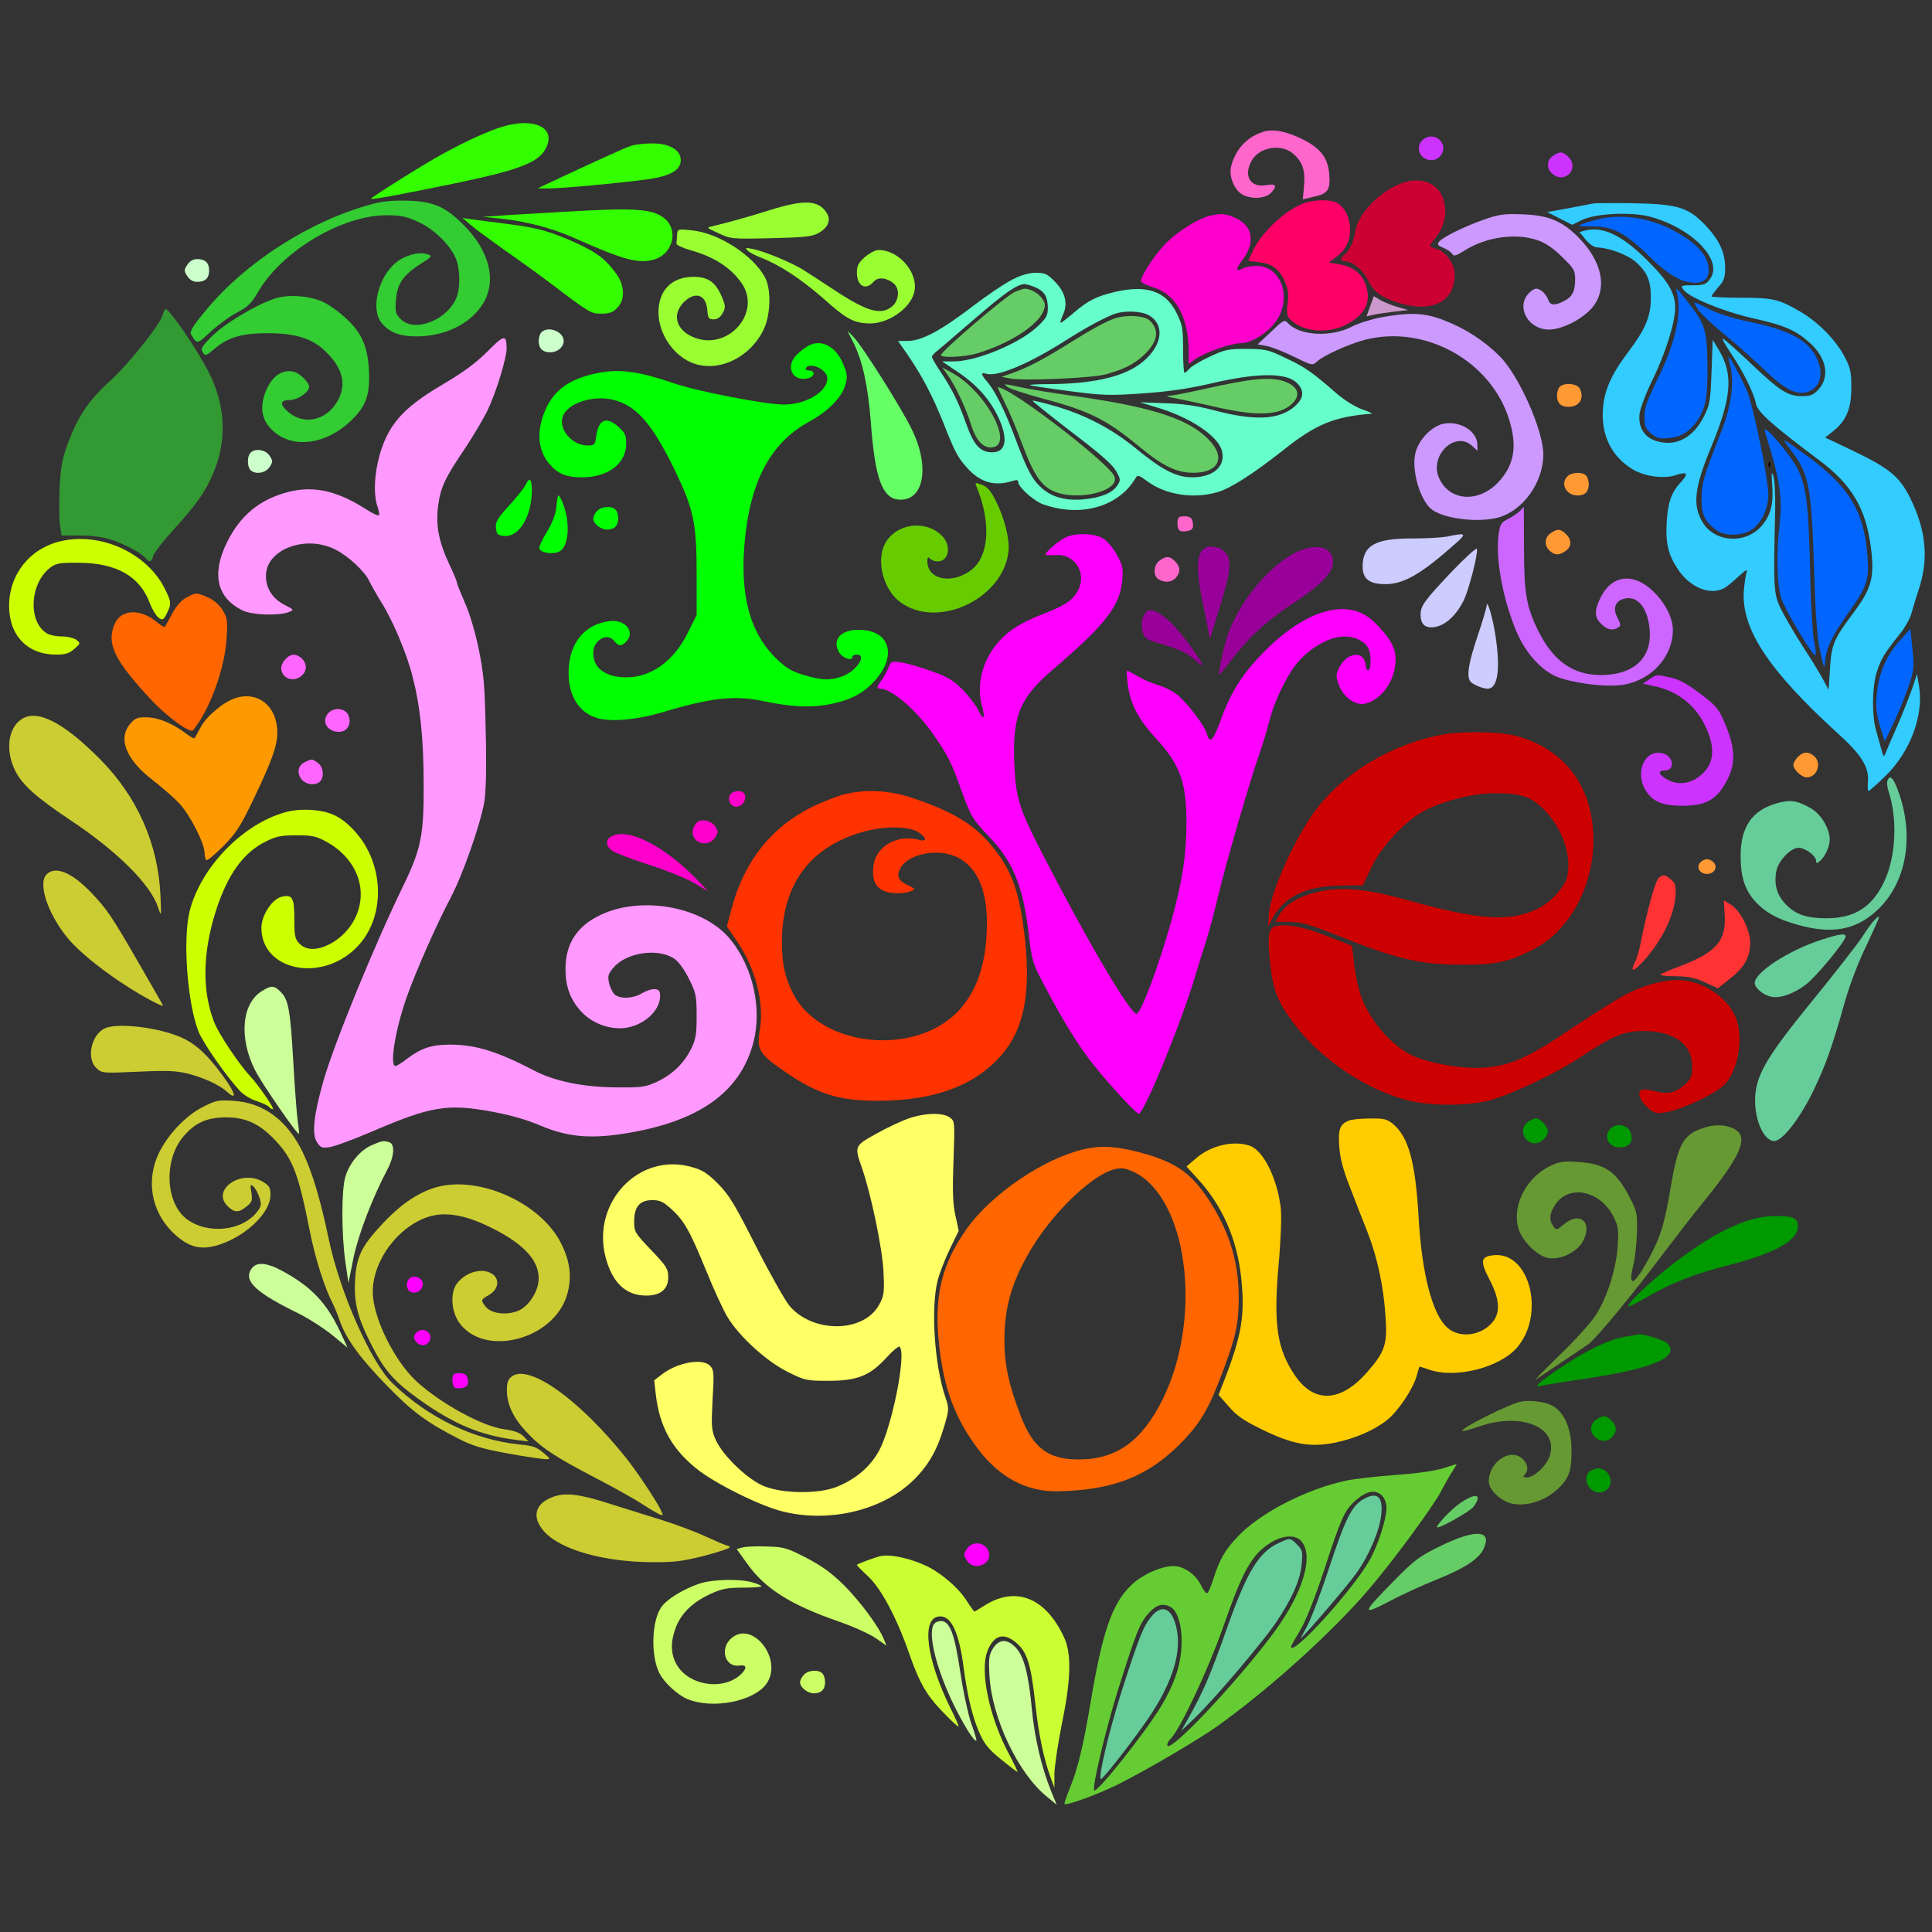 <?xml version="1.0" encoding="UTF-8" standalone="no"?>
<svg
   xmlns:dc="http://purl.org/dc/elements/1.1/"
   xmlns:cc="http://creativecommons.org/ns#"
   xmlns:rdf="http://www.w3.org/1999/02/22-rdf-syntax-ns#"
   xmlns:svg="http://www.w3.org/2000/svg"
   xmlns="http://www.w3.org/2000/svg"
   xmlns:sodipodi="http://sodipodi.sourceforge.net/DTD/sodipodi-0.dtd"
   xmlns:inkscape="http://www.inkscape.org/namespaces/inkscape"
   version="1.0"
   width="850pt"
   height="850pt"
   viewBox="0 0 850 850"
   preserveAspectRatio="xMidYMid meet"
   id="svg2"
   inkscape:version="0.91 r13725"
   sodipodi:docname="Heart_love518_028.svg">
  <rect x="0" y="0" width="850" height="850" fill="#333333" stroke="none"/>
  <defs
     id="defs250" />
  <sodipodi:namedview
     pagecolor="#ffffff"
     bordercolor="#666666"
     borderopacity="1"
     objecttolerance="10"
     gridtolerance="10"
     guidetolerance="10"
     inkscape:pageopacity="0"
     inkscape:pageshadow="2"
     inkscape:window-width="1920"
     inkscape:window-height="980"
     id="namedview248"
     showgrid="false"
     inkscape:zoom="0.44423529"
     inkscape:cx="593.11905"
     inkscape:cy="751.61238"
     inkscape:window-x="0"
     inkscape:window-y="1"
     inkscape:window-maximized="1"
     inkscape:current-layer="svg2" />
  <g
     transform="translate(0,850) scale(0.1,-0.1)"
     fill="#000000"
     stroke="none"
     id="g6">
    <path
       d="M0 4250 l0 -4250 4250 0 4250 0 0 4250 0 4250 -4250 0 -4250 0 0 -4250z m2380 3715 c57 -29 67 -93 24 -145 -52 -61 -154 -98 -409 -145 -130 -25 -192 -45 -136 -45 12 0 53 -13 91 -30 83 -36 127 -38 544 -14 356 20 423 12 463 -56 14 -25 21 -27 57 -23 87 9 203 35 328 74 73 22 152 43 177 46 94 11 168 -52 140 -119 -21 -50 -81 -70 -228 -76 l-124 -5 82 -28 c92 -31 126 -50 294 -160 117 -78 164 -97 212 -85 51 13 50 75 -1 98 -21 10 -27 8 -45 -10 -25 -27 -53 -28 -79 -2 -45 45 -9 141 63 169 52 19 110 1 159 -49 95 -100 63 -217 -75 -280 l-59 -27 41 -16 c61 -25 128 -22 187 8 27 14 108 68 179 121 206 153 289 182 367 129 37 -25 78 -95 78 -133 0 -21 1 -21 42 8 40 29 131 62 208 74 31 6 38 12 59 64 35 81 147 192 235 233 58 27 75 31 131 27 55 -3 69 -8 95 -33 17 -16 33 -40 37 -53 5 -23 9 -21 67 36 33 32 76 69 93 81 103 70 26 272 -89 232 -46 -16 -78 -50 -78 -82 0 -38 22 -52 68 -44 32 5 41 3 46 -11 24 -63 -86 -109 -164 -69 -78 40 -81 171 -6 253 61 68 170 82 271 34 109 -52 158 -132 139 -225 -9 -40 -8 -43 21 -62 16 -11 39 -35 51 -52 l21 -32 39 48 c51 64 115 107 186 125 69 18 112 9 150 -31 27 -28 52 -100 44 -124 -2 -8 -7 -28 -10 -46 l-5 -32 72 34 c98 46 176 65 272 65 47 0 120 9 175 22 77 17 129 21 270 22 242 1 293 -16 392 -132 73 -85 91 -193 42 -251 l-26 -31 109 0 c135 0 186 -14 286 -79 78 -51 150 -131 187 -206 46 -95 32 -221 -34 -308 l-33 -43 105 -49 c134 -62 199 -120 247 -218 73 -150 81 -242 34 -398 -34 -113 -40 -203 -19 -294 22 -95 28 -186 19 -253 -10 -71 -53 -174 -95 -229 l-25 -33 25 -63 c71 -179 52 -377 -50 -514 -13 -17 -24 -38 -24 -45 0 -7 -27 -69 -60 -138 -38 -81 -76 -182 -105 -284 -96 -334 -198 -537 -291 -581 -35 -16 -38 -16 -63 2 -45 33 -65 88 -66 178 0 120 34 181 245 440 196 241 262 332 236 322 -10 -4 -22 -7 -27 -7 -5 0 -16 -17 -24 -37 -31 -74 -157 -213 -226 -248 -66 -34 -107 -39 -149 -18 -98 50 -61 128 98 212 45 23 99 48 119 55 l38 13 -77 17 c-216 48 -307 155 -296 350 5 87 19 124 65 170 61 62 175 85 249 50 73 -35 122 -125 108 -200 -4 -20 -21 -51 -42 -72 l-35 -37 -10 30 c-14 43 -26 55 -54 55 -56 0 -93 -48 -93 -122 0 -93 77 -151 201 -151 176 0 281 131 283 353 1 89 -20 210 -36 210 -6 0 -37 -27 -69 -60 -32 -33 -59 -59 -59 -56 0 2 12 29 26 61 50 109 22 173 -140 313 -136 117 -185 169 -255 271 -95 140 -131 226 -131 318 l0 42 -42 -24 c-51 -30 -89 -31 -143 -6 -52 24 -98 74 -127 136 -19 41 -23 67 -23 145 1 90 12 133 52 200 2 3 -27 5 -65 6 -207 1 -331 224 -241 433 13 30 50 91 83 135 80 108 100 155 100 237 0 56 -4 73 -26 107 -30 44 -88 77 -156 88 l-44 7 20 -39 c43 -87 35 -158 -24 -224 -46 -51 -144 -100 -199 -100 -86 0 -146 75 -124 154 20 72 97 86 127 23 15 -30 20 -32 56 -16 73 34 45 134 -57 204 -54 37 -65 40 -137 43 -90 5 -190 -22 -239 -64 -25 -21 -28 -29 -24 -63 3 -21 0 -55 -6 -74 -13 -39 -72 -97 -98 -97 -28 0 -2 -16 55 -35 71 -23 185 -100 251 -170 82 -86 191 -331 191 -428 0 -58 -22 -129 -56 -180 -27 -41 -28 -47 -32 -207 -5 -192 8 -274 62 -385 60 -126 147 -188 262 -189 80 0 152 34 176 84 23 46 22 124 -2 178 -16 35 -24 42 -48 42 -16 0 -35 -7 -43 -16 -11 -13 -10 -21 6 -51 l19 -35 -24 -20 c-29 -24 -74 -18 -105 13 -44 43 -8 167 61 209 95 59 246 -30 285 -168 16 -57 1 -138 -36 -194 -14 -20 -25 -39 -25 -41 0 -3 19 -7 41 -10 47 -6 161 -78 208 -132 31 -35 65 -117 82 -196 19 -88 -35 -205 -115 -250 -58 -33 -183 -33 -244 0 -85 44 -108 165 -42 224 37 33 75 35 107 5 28 -26 32 -82 6 -96 -14 -9 -14 -10 6 -17 59 -19 142 32 154 94 13 61 -44 187 -106 234 -68 52 -101 59 -292 67 -227 9 -293 27 -365 99 -99 99 -171 311 -174 511 l-1 115 -80 1 c-180 2 -258 59 -286 210 -31 169 110 306 241 233 56 -31 82 -86 64 -133 -9 -23 -28 -20 -39 7 -19 42 -90 35 -118 -12 -48 -82 18 -181 114 -168 52 7 101 39 135 89 26 38 29 49 29 127 0 78 -3 93 -34 156 -49 101 -154 203 -257 252 -72 34 -88 38 -181 41 -84 4 -115 0 -175 -18 -80 -24 -182 -73 -194 -92 -10 -16 117 -134 171 -158 22 -10 61 -21 88 -25 51 -8 68 -20 40 -29 -35 -10 -137 -26 -167 -26 -53 0 -145 -52 -301 -170 -82 -62 -179 -127 -215 -144 -59 -28 -74 -31 -160 -30 -100 0 -169 21 -216 65 -21 20 -21 20 -44 -13 -56 -82 -156 -123 -288 -116 -72 3 -96 9 -140 33 -49 26 -85 60 -94 85 -2 8 -68 -5 -86 -15 -1 -1 11 -30 27 -65 64 -135 63 -242 -4 -336 -120 -169 -364 -211 -480 -82 -48 52 -68 101 -68 163 0 60 19 101 67 143 88 77 246 34 263 -71 8 -49 -16 -85 -59 -89 l-33 -3 29 -19 c25 -18 33 -18 75 -7 87 23 121 75 121 186 0 97 -26 177 -91 276 -27 41 -65 115 -85 165 -44 110 -114 252 -154 309 -25 36 -54 64 -105 103 -16 12 -87 40 -119 47 l-28 6 34 -43 c43 -53 216 -325 251 -393 57 -114 70 -210 38 -281 -23 -51 -55 -74 -101 -74 -83 0 -124 97 -146 349 -21 240 -41 309 -124 433 -85 128 -153 189 -282 254 l-69 35 25 -38 c39 -59 50 -120 36 -189 -22 -107 -68 -173 -149 -217 -126 -69 -273 -29 -340 93 -34 60 -40 171 -13 220 43 77 178 107 242 54 42 -36 60 -74 60 -128 0 -35 -5 -48 -22 -60 -45 -32 -83 -14 -83 40 0 46 -22 63 -59 46 -53 -24 -53 -94 -1 -128 71 -46 180 -15 224 64 32 59 23 100 -34 161 -51 55 -115 92 -199 116 -54 16 -60 16 -68 1 -29 -51 -141 -65 -251 -30 -14 4 -10 -6 17 -46 50 -72 50 -128 2 -176 -28 -28 -41 -34 -77 -34 -49 0 -87 20 -164 85 -50 43 -351 255 -362 255 -3 0 0 -6 6 -13 22 -27 42 -103 43 -158 0 -98 -63 -183 -177 -236 -52 -24 -72 -28 -155 -28 -82 0 -100 3 -133 23 -48 30 -70 73 -70 137 0 88 64 190 140 221 40 17 139 18 149 2 7 -12 -1 -20 -85 -81 -63 -46 -84 -78 -85 -130 -1 -59 23 -87 76 -87 47 0 83 18 124 62 46 48 58 95 44 163 -21 103 -104 181 -223 212 -57 15 -75 16 -137 5 -117 -20 -254 -87 -369 -180 -41 -33 -131 -145 -131 -162 0 -5 26 1 58 12 78 28 157 21 237 -20 142 -72 195 -153 203 -311 3 -61 0 -111 -7 -134 -33 -98 -180 -197 -295 -197 -76 0 -141 30 -174 80 -20 30 -23 45 -20 102 3 57 8 73 34 105 17 21 43 44 59 52 25 12 33 11 74 -6 94 -39 80 -130 -24 -153 l-30 -6 35 -22 c41 -26 80 -28 120 -7 95 49 103 163 15 250 -106 106 -357 114 -477 15 l-37 -30 34 -73 c43 -93 59 -179 52 -270 -12 -143 -67 -251 -208 -407 -41 -45 -79 -91 -86 -103 -17 -30 -16 -67 1 -86 8 -9 26 -40 41 -69 l26 -52 26 20 c54 42 145 18 197 -53 18 -25 21 -42 20 -125 -1 -84 -6 -111 -37 -199 l-35 -101 51 26 c97 51 177 31 220 -52 46 -89 32 -163 -73 -384 -33 -68 -56 -122 -52 -120 4 2 30 15 57 30 215 112 399 56 498 -152 27 -55 32 -79 35 -160 5 -119 -18 -190 -86 -262 -67 -72 -138 -103 -237 -103 -69 0 -86 4 -127 27 -82 49 -116 137 -84 221 29 78 106 126 150 94 16 -12 18 -26 17 -100 -2 -75 1 -89 19 -107 70 -70 240 69 240 196 0 88 -59 182 -144 227 -63 33 -183 31 -251 -5 -100 -52 -168 -155 -221 -333 -22 -75 -27 -111 -28 -215 -1 -140 18 -218 74 -302 42 -61 83 -108 75 -83 -4 11 -10 54 -12 96 -6 92 7 137 54 190 69 76 150 41 172 -73 5 -29 13 -114 16 -188 11 -234 33 -392 65 -473 30 -75 66 -212 95 -355 9 -46 23 -100 31 -120 l14 -37 -5 45 c-22 197 -25 256 -16 326 11 73 37 140 70 178 41 46 150 73 179 44 20 -20 14 -65 -17 -126 -36 -72 -111 -248 -122 -287 l-9 -30 27 35 c54 72 158 161 228 196 88 43 169 52 273 30 305 -64 486 -333 372 -555 -58 -115 -250 -192 -374 -151 -110 36 -177 170 -131 260 17 32 65 65 111 74 44 10 101 -16 109 -47 8 -31 -20 -87 -46 -94 -19 -5 -19 -7 -3 -24 24 -27 103 -26 138 2 51 40 72 120 45 172 -35 68 -139 140 -261 181 -129 44 -210 29 -301 -54 -136 -124 -151 -267 -49 -465 85 -165 323 -338 509 -369 l33 -5 -27 50 c-14 28 -28 73 -31 100 -4 43 -1 51 26 79 36 35 54 37 122 11 144 -55 387 -304 533 -546 52 -85 57 -91 111 -112 31 -12 86 -36 124 -54 65 -33 70 -33 197 -34 l130 0 92 -48 c102 -54 197 -135 269 -230 57 -76 104 -168 104 -203 l0 -27 -44 41 c-55 51 -61 54 -203 103 -132 46 -201 79 -253 118 -33 24 -42 26 -140 26 -94 -1 -110 -3 -155 -27 -89 -46 -155 -136 -155 -212 0 -41 41 -106 81 -126 47 -25 128 -26 172 -3 l32 16 -31 13 c-46 19 -57 38 -51 87 8 59 46 91 102 84 81 -9 135 -73 135 -160 0 -87 -67 -145 -199 -173 -115 -23 -208 3 -286 81 -50 50 -65 98 -65 206 1 136 37 190 170 253 60 28 74 31 168 31 56 0 102 1 102 2 0 4 -71 103 -73 103 -1 0 -55 -14 -121 -30 -99 -25 -138 -30 -238 -30 -124 0 -277 24 -361 57 -132 51 -202 154 -149 219 53 67 147 71 328 14 70 -22 129 -38 132 -36 4 4 -147 89 -268 151 -52 27 -95 41 -140 46 -156 17 -306 50 -377 84 -157 74 -211 113 -383 280 -210 204 -246 233 -375 294 -158 76 -215 137 -189 205 10 26 68 39 111 25 50 -16 132 -69 190 -122 25 -23 43 -35 40 -27 -32 81 -71 222 -96 348 -48 232 -98 324 -213 387 -44 25 -65 30 -124 30 -61 0 -77 -4 -120 -30 -70 -44 -109 -122 -109 -219 0 -59 5 -79 27 -118 38 -64 98 -93 177 -85 64 5 135 37 151 66 16 31 12 34 -12 7 -35 -38 -86 -39 -123 -1 -32 31 -32 66 1 104 51 61 158 63 204 3 45 -56 4 -148 -98 -220 -119 -83 -210 -98 -294 -49 -58 34 -111 101 -134 169 -61 185 81 424 285 478 42 11 43 12 22 26 -86 61 -201 85 -341 71 -122 -12 -196 -5 -221 20 -47 47 -29 151 34 197 55 40 263 18 379 -40 l47 -24 -20 58 c-70 203 -65 475 13 638 33 69 30 132 -9 214 -45 95 -84 143 -166 204 -132 97 -169 156 -152 242 10 57 47 84 113 84 l55 0 -81 84 c-153 160 -189 279 -108 356 21 18 33 21 80 18 52 -3 55 -2 50 17 -31 98 -115 155 -261 174 -123 17 -196 -30 -217 -138 -8 -42 9 -106 35 -132 13 -13 33 -19 63 -19 25 0 56 -4 70 -10 50 -18 23 -90 -39 -106 -14 -3 -51 -4 -81 -2 -68 6 -129 46 -164 108 -34 61 -35 182 -3 251 30 67 85 123 146 150 l52 23 0 160 c0 151 2 166 28 241 44 123 81 181 197 300 149 154 240 275 240 320 0 26 17 17 65 -37 l47 -53 37 45 c155 193 367 349 616 455 50 21 149 76 220 123 373 243 585 329 685 277z m3967 -67 c29 -27 31 -78 4 -102 -29 -26 -89 -18 -114 16 -17 23 -18 31 -8 56 22 52 79 66 118 30z m-3392 -28 c107 -52 76 -142 -58 -169 -79 -16 -437 -51 -523 -51 -99 0 -90 13 49 70 56 23 146 65 200 92 158 79 254 96 332 58z m3968 -52 c26 -31 22 -73 -10 -98 -70 -55 -165 38 -100 97 41 38 78 38 110 1z m-5999 -460 c46 -65 -14 -140 -89 -112 -26 10 -46 59 -36 88 19 49 97 64 125 24z m1320 -354 c15 -112 -70 -332 -194 -503 -85 -117 -105 -170 -105 -281 1 -90 3 -100 42 -185 102 -223 113 -258 144 -431 26 -152 37 -491 20 -615 -16 -110 -98 -349 -160 -463 -108 -201 -225 -510 -238 -627 -6 -61 2 -74 28 -43 39 47 158 76 261 62 91 -11 216 -53 267 -88 116 -79 412 -125 547 -85 114 34 194 150 194 282 0 130 -59 238 -143 261 -65 18 -182 -21 -208 -70 -18 -33 16 -98 50 -98 9 0 37 11 63 25 58 31 83 32 103 2 30 -46 -17 -127 -97 -168 -91 -46 -230 -9 -292 78 -43 62 -54 97 -55 178 -1 168 115 277 319 300 106 11 270 -26 352 -80 46 -31 48 -31 48 -2 0 46 68 216 114 285 80 120 204 214 358 270 63 23 88 27 183 26 119 0 172 -15 330 -89 38 -19 71 -32 73 -31 5 6 -85 234 -110 277 -77 131 -178 231 -260 258 -34 11 -41 10 -80 -12 -72 -42 -141 -57 -262 -57 -62 0 -138 7 -171 15 -121 29 -211 18 -500 -60 -232 -62 -363 -1 -382 178 -8 82 19 162 71 213 92 88 236 80 236 -14 0 -31 -43 -72 -75 -72 -18 0 -25 5 -25 20 0 29 -36 25 -57 -6 -15 -23 -15 -29 -2 -52 57 -101 206 -87 315 30 94 100 122 217 104 435 -13 160 -33 231 -112 386 -71 139 -121 206 -182 242 -105 61 -266 31 -266 -51 0 -36 50 -84 89 -84 27 0 31 3 31 28 0 85 104 101 146 21 56 -110 -30 -218 -181 -227 -157 -10 -251 110 -211 268 40 156 156 231 356 232 85 1 108 -3 220 -41 74 -25 195 -54 295 -72 247 -44 330 -35 374 43 8 14 11 33 7 44 -6 17 -8 16 -19 -6 -16 -32 -89 -41 -118 -14 -58 52 34 174 130 174 37 0 92 -45 115 -94 46 -98 1 -192 -129 -268 -207 -121 -289 -281 -301 -588 -9 -209 26 -337 119 -433 63 -64 127 -92 212 -92 53 0 78 5 100 19 l30 20 -32 8 c-21 5 -38 19 -48 38 -21 40 -19 64 8 96 19 22 34 28 78 32 93 7 157 -34 162 -106 2 -29 5 -31 62 -42 107 -21 211 -67 259 -115 l43 -44 6 56 c8 73 45 147 104 207 46 47 111 83 218 121 62 23 125 82 125 119 0 74 -60 116 -131 92 -35 -12 -39 -12 -39 3 0 9 13 33 30 53 79 96 230 105 303 18 66 -78 72 -160 20 -272 -38 -81 -81 -129 -228 -253 -167 -142 -198 -190 -215 -326 -19 -159 8 -284 101 -464 130 -256 362 -669 396 -707 9 -10 19 -15 24 -13 15 10 88 210 127 350 54 189 72 305 72 451 0 104 -4 135 -26 204 -23 73 -32 89 -95 153 -87 90 -127 167 -138 268 -5 40 -6 76 -4 79 2 2 19 -4 36 -14 54 -32 100 -54 148 -71 53 -18 151 -111 186 -176 19 -35 24 -38 29 -23 54 154 113 252 215 355 83 84 172 143 257 169 118 37 183 23 260 -56 28 -29 61 -68 72 -86 42 -69 11 -190 -64 -256 -30 -26 -45 -32 -84 -32 -77 0 -122 48 -122 130 0 78 53 131 117 116 l28 -6 -28 25 c-82 74 -245 -13 -326 -173 -39 -76 -72 -177 -65 -195 3 -8 -6 -39 -20 -71 -41 -92 -205 -648 -222 -751 -17 -110 -213 -664 -282 -801 -16 -33 -39 -67 -50 -77 -19 -17 -21 -16 -94 65 -167 186 -211 247 -320 448 -62 115 -68 122 -68 88 0 -64 -28 -185 -56 -245 -35 -74 -138 -178 -219 -220 -158 -83 -409 -111 -589 -66 -99 24 -225 95 -311 174 l-41 37 -33 -64 c-68 -131 -223 -237 -411 -283 -226 -54 -349 -53 -487 4 -100 41 -298 85 -383 85 -83 0 -193 -31 -364 -104 -83 -36 -168 -68 -189 -71 -50 -10 -84 13 -93 61 -9 47 25 211 73 354 42 126 308 752 339 797 37 55 66 185 72 319 6 145 -11 375 -37 501 -24 118 -88 275 -157 387 -30 48 -54 91 -54 96 0 16 -102 102 -143 120 -92 42 -219 13 -261 -58 -16 -29 -17 -39 -7 -72 13 -44 60 -88 103 -97 41 -8 32 -33 -17 -50 -55 -20 -161 -20 -210 1 -123 52 -156 173 -86 322 61 131 184 223 324 245 99 16 160 -1 328 -89 4 -1 5 25 2 60 -11 136 45 285 140 375 29 28 100 78 157 111 167 98 279 198 280 251 1 33 27 -18 34 -65z m235 40 c12 -15 21 -34 21 -44 0 -32 -39 -70 -73 -70 -69 0 -102 79 -51 119 37 29 78 27 103 -5z m4480 -240 c27 -34 27 -62 -1 -91 -42 -45 -128 -13 -128 47 0 63 90 93 129 44z m-5764 -284 c26 -29 24 -79 -4 -102 -70 -56 -164 41 -99 102 28 26 79 26 103 0z m1158 -140 c14 -113 -21 -210 -89 -246 -58 -31 -116 8 -100 69 3 13 35 57 71 97 38 43 70 88 77 111 6 22 16 38 22 36 6 -2 15 -32 19 -67z m4637 40 c43 -43 11 -120 -50 -120 -36 0 -80 39 -80 70 0 12 11 32 25 45 30 31 77 33 105 5z m-4496 -125 c10 -21 16 -61 16 -113 0 -100 -19 -132 -81 -132 -83 0 -99 33 -49 102 40 54 63 135 54 185 l-7 38 26 -24 c14 -13 33 -38 41 -56z m226 -25 c43 -43 11 -120 -50 -120 -36 0 -80 39 -80 70 0 12 11 32 25 45 30 31 77 33 105 5z m2522 -32 c25 -20 31 -54 13 -72 -22 -22 -58 -20 -79 3 -22 24 -14 54 17 69 29 14 31 14 49 0z m1655 -63 c29 -21 39 -69 19 -99 -20 -32 -59 -40 -95 -21 -52 26 -53 92 -3 119 35 19 52 20 79 1z m-428 -14 c15 -10 17 -7 -114 -120 -119 -102 -278 -158 -339 -118 -55 37 -55 126 2 180 41 39 73 47 200 48 64 0 135 4 157 8 55 12 78 12 94 2z m36 -144 c-25 -111 -53 -185 -87 -228 -25 -31 -91 -69 -119 -69 -61 0 -90 74 -51 132 30 47 277 308 280 297 2 -5 -8 -65 -23 -132z m-1106 67 c39 -33 40 -70 6 -185 -14 -46 -34 -118 -46 -159 -32 -114 -50 -119 -63 -16 -4 28 -16 95 -28 150 -23 110 -21 185 7 216 27 29 86 27 124 -6z m461 4 c24 -26 26 -77 6 -116 -20 -38 -58 -71 -160 -138 -49 -32 -115 -82 -148 -112 -62 -58 -168 -184 -202 -241 -11 -19 -21 -30 -23 -25 -2 6 7 64 20 130 34 169 100 295 214 408 105 104 242 148 293 94z m-671 -54 c12 -15 21 -35 21 -46 0 -27 -44 -68 -73 -68 -36 0 -77 36 -77 68 0 66 89 97 129 46z m1397 -264 c21 -100 29 -252 15 -279 -17 -31 -52 -42 -95 -30 -42 12 -66 42 -66 83 0 16 20 91 45 167 25 76 45 146 45 157 0 34 15 34 29 0 7 -18 19 -62 27 -98z m-1487 56 c60 -31 221 -233 221 -277 0 -26 -6 -24 -56 20 -43 38 -104 67 -192 90 -36 10 -46 19 -58 48 -18 41 -11 86 17 114 23 23 32 23 68 5z m-3771 -202 c50 -35 47 -100 -5 -123 -49 -22 -103 12 -103 66 0 27 6 37 33 53 39 24 46 24 75 4z m211 -250 c12 -15 21 -36 21 -47 0 -31 -39 -67 -72 -67 -34 0 -78 39 -78 70 0 12 11 32 25 45 33 34 77 33 104 -1z m-1314 -23 c82 -37 247 -185 330 -295 75 -101 134 -247 161 -396 15 -88 18 -260 4 -260 -8 0 -28 49 -51 125 -20 69 -204 242 -386 364 -166 111 -212 157 -243 238 -35 93 -20 178 38 223 31 25 93 26 147 1z m6465 -76 c121 -37 231 -119 277 -209 80 -154 81 -368 2 -534 -63 -131 -196 -237 -349 -278 -140 -37 -377 -18 -566 45 l-84 28 0 -31 c1 -159 116 -358 243 -421 145 -70 375 -72 510 -4 23 12 117 73 209 136 93 63 205 132 251 153 45 21 89 45 96 54 7 8 56 32 109 52 75 29 107 47 138 80 59 60 70 137 26 187 -20 23 -11 30 28 22 67 -15 126 -94 137 -184 8 -72 -10 -113 -78 -175 l-60 -54 35 -46 c42 -55 56 -100 56 -182 0 -136 -65 -226 -205 -282 -135 -53 -187 -59 -229 -23 -25 21 -47 76 -40 96 8 20 47 29 72 16 46 -24 129 -3 152 38 5 11 10 34 10 51 0 86 -73 135 -200 135 -85 -1 -113 -12 -267 -112 -124 -80 -314 -169 -413 -194 -110 -28 -286 -23 -395 11 -168 53 -354 179 -457 311 -88 113 -106 152 -123 267 -24 156 -20 249 14 351 122 362 311 568 616 670 50 16 119 34 155 40 88 13 263 6 330 -14z m1305 -90 c31 -30 33 -75 5 -100 -58 -53 -157 17 -115 81 30 47 75 55 110 19z m-6571 -37 c33 -46 6 -118 -44 -118 -56 0 -103 57 -81 99 25 45 99 57 125 19z m1851 -124 c19 -20 16 -63 -6 -77 -21 -13 -65 -1 -73 19 -10 25 3 54 27 64 31 12 34 12 52 -6z m-120 -134 c26 -29 24 -79 -4 -102 -49 -39 -121 -8 -121 52 0 61 85 94 125 50z m-330 -61 c64 -24 189 -114 256 -185 93 -98 107 -146 27 -85 -73 54 -113 72 -267 121 -184 60 -232 105 -158 150 41 25 73 25 142 -1z m4723 -111 c7 -7 12 -21 12 -33 0 -28 -19 -45 -50 -45 -31 0 -50 17 -50 45 0 28 19 45 50 45 14 0 31 -5 38 -12z m-7242 -47 c94 -43 158 -122 313 -387 109 -187 137 -226 177 -251 17 -10 17 -12 2 -12 -10 -1 -59 20 -110 47 -232 119 -414 274 -481 411 -40 80 -46 125 -22 171 23 45 56 51 121 21z m7068 -33 c39 -55 8 -186 -70 -301 -49 -71 -146 -165 -152 -147 -2 6 5 33 17 59 11 27 31 100 45 162 45 208 48 219 63 234 23 23 79 19 97 -7z m-3194 -1033 c17 -9 31 -21 32 -28 0 -6 2 -106 2 -222 1 -115 5 -218 10 -227 7 -15 20 -6 85 60 117 120 299 234 428 267 116 30 279 10 411 -50 l54 -25 36 31 c70 62 185 93 255 70 42 -14 92 -67 117 -125 43 -102 50 -214 29 -478 -19 -232 6 -347 96 -446 74 -83 136 -77 240 20 82 77 105 123 105 215 0 147 -37 301 -126 520 -105 262 -112 370 -24 400 53 18 149 16 190 -5 82 -41 126 -178 140 -440 13 -237 60 -427 117 -472 61 -48 179 -11 197 61 7 30 3 45 -28 107 -57 113 -47 162 34 162 87 0 167 -95 177 -211 14 -149 -67 -268 -222 -325 -54 -21 -193 -26 -252 -10 -28 7 -33 6 -33 -9 0 -34 -64 -135 -116 -185 -191 -181 -519 -171 -721 22 l-61 59 -33 -62 c-66 -124 -245 -273 -382 -318 -35 -12 -122 -27 -193 -35 -110 -11 -137 -11 -183 1 -130 33 -246 129 -332 273 l-42 71 -22 -68 c-30 -95 -59 -148 -113 -206 -64 -68 -150 -122 -246 -154 -104 -34 -283 -38 -386 -9 -132 36 -341 155 -425 242 -63 64 -112 170 -125 269 l-11 80 34 31 c39 36 132 74 183 74 24 0 43 -8 61 -26 26 -26 26 -27 18 -127 -13 -185 -5 -212 93 -314 83 -86 177 -120 313 -110 133 9 241 74 294 178 43 84 115 409 91 409 -4 0 -19 -14 -33 -30 -53 -63 -167 -110 -269 -110 -148 0 -343 120 -442 273 -23 34 -73 138 -111 229 -94 227 -147 298 -221 300 -45 1 -60 -17 -60 -74 0 -47 3 -52 58 -105 73 -71 92 -100 92 -144 0 -83 -100 -124 -196 -80 -81 37 -126 128 -127 256 0 67 5 91 28 143 73 164 263 241 415 170 103 -48 164 -131 289 -391 115 -240 168 -290 311 -291 134 -1 190 56 190 198 0 85 -50 331 -95 471 -38 114 -39 112 68 172 157 87 269 113 337 78z m2616 -23 c15 -10 34 -47 34 -67 0 -24 -46 -65 -73 -65 -36 0 -77 36 -77 68 0 52 74 93 116 64z m370 -20 c16 -11 34 -48 34 -71 0 -31 -35 -61 -70 -61 -36 0 -80 39 -80 70 0 46 78 88 116 62z m483 -19 c58 -44 30 -128 -93 -280 -72 -88 -157 -200 -231 -302 l-40 -55 84 64 c167 127 331 200 449 200 75 0 106 -16 110 -57 7 -75 -101 -142 -320 -198 -167 -42 -220 -63 -368 -146 -77 -43 -130 -80 -160 -113 -39 -42 -42 -48 -20 -41 56 18 98 25 160 25 78 0 130 -23 144 -62 25 -71 -88 -117 -394 -163 -158 -23 -270 -49 -270 -62 0 -3 13 -3 28 0 50 10 104 -9 144 -51 45 -48 58 -93 58 -197 0 -98 -23 -145 -92 -191 -95 -64 -202 -66 -268 -4 -52 49 -52 104 1 165 55 62 136 55 162 -16 14 -36 20 -36 46 -3 26 34 36 86 21 114 -18 33 -86 60 -156 60 -60 0 -170 -27 -226 -56 -15 -8 -29 -10 -32 -5 -10 16 72 80 151 119 76 37 187 133 373 322 114 116 177 254 187 407 5 70 3 87 -16 127 -51 105 -198 127 -230 35 -6 -18 -11 -41 -11 -51 0 -18 3 -18 31 6 65 55 139 20 125 -59 -14 -73 -117 -147 -183 -131 -46 12 -103 57 -130 104 -63 107 -4 272 121 340 49 27 186 23 254 -7 62 -28 90 -58 133 -146 31 -64 32 -66 26 -178 -2 -61 -8 -121 -12 -132 -18 -50 47 67 69 125 32 84 42 122 64 256 21 122 39 168 81 208 57 55 175 69 230 29z m-5782 -673 c24 -49 -37 -92 -78 -54 -24 22 -24 39 2 65 26 26 60 21 76 -11z m35 -236 c15 -33 1 -58 -36 -62 -33 -4 -56 13 -56 42 0 51 71 66 92 20z m152 -167 c22 -16 25 -65 5 -78 -45 -28 -109 16 -81 57 7 11 42 33 53 34 3 0 13 -6 23 -13z m5046 -197 c61 -61 6 -151 -74 -120 -54 20 -59 97 -8 124 37 21 58 20 82 -4z m-660 -191 c0 -6 -13 -29 -28 -52 -16 -23 -43 -69 -61 -102 -58 -109 -265 -376 -407 -525 -179 -187 -298 -296 -459 -421 -282 -218 -761 -469 -839 -439 -12 4 -55 38 -96 75 -41 37 -143 118 -225 180 -223 166 -276 233 -346 431 -71 203 -147 328 -220 361 -21 10 -39 20 -39 23 0 9 110 53 150 60 120 22 325 -84 401 -207 19 -31 23 -33 38 -19 55 49 178 63 248 28 74 -38 130 -120 159 -233 19 -73 15 -123 -26 -324 -29 -146 -34 -184 -31 -273 0 -32 5 -51 11 -47 22 13 81 239 110 415 34 210 47 267 90 380 52 133 151 220 271 236 38 5 55 2 88 -17 23 -13 50 -37 61 -53 17 -28 19 -29 25 -11 59 177 142 263 350 365 142 70 229 96 374 110 58 6 150 15 205 20 56 6 116 18 140 29 49 23 56 24 56 10z m629 -29 c29 -15 45 -64 30 -92 -16 -31 -28 -38 -64 -38 -46 0 -75 25 -75 65 0 55 61 91 109 65z m-549 -139 c0 -41 -36 -74 -131 -121 -46 -23 -94 -51 -106 -63 -40 -36 -35 -11 10 49 76 101 152 164 199 164 24 0 28 -4 28 -29z m21 -151 c58 -32 -13 -135 -128 -187 -38 -17 -120 -54 -183 -82 -64 -28 -153 -74 -200 -101 -46 -28 -85 -48 -88 -46 -9 9 194 241 249 286 122 97 292 161 350 130z m-2191 -50 c46 -46 18 -120 -45 -120 -73 0 -103 72 -51 117 33 28 70 29 96 3z m-716 -562 c36 -51 5 -118 -53 -118 -36 0 -68 26 -77 62 -14 62 94 108 130 56z"
       id="path8"
       style="fill:none" />
    <path
       d="M2219 7945 c-57 -15 -168 -65 -273 -123 -84 -46 -318 -193 -314 -197 5 -4 141 21 368 68 297 62 377 94 406 164 35 82 -55 125 -187 88z"
       id="path10"
       style="fill:#33ff00" />
    <path
       d="M5558 7920 c-73 -22 -124 -79 -142 -154 -9 -38 10 -91 41 -116 35 -27 106 -27 133 0 31 31 25 43 -16 36 -71 -14 -104 37 -69 104 32 62 129 80 183 35 42 -35 56 -75 49 -144 l-5 -58 50 12 c60 13 72 30 66 100 -6 72 -40 115 -121 154 -69 34 -128 45 -169 31z"
       id="path12"
       style="fill:#ff66cc" />
    <path
       d="M6175 7697 c-98 -32 -200 -135 -212 -214 -7 -44 -25 -84 -47 -102 -21 -18 -20 -31 2 -31 33 0 79 -38 101 -84 25 -51 61 -77 140 -100 145 -43 241 8 241 127 0 44 -37 98 -75 110 -41 13 -41 12 -12 47 45 53 58 125 33 185 -26 61 -95 86 -171 62z"
       id="path14"
       style="fill:#cc0033" />
    <path
       d="M1633 7601 c-269 -73 -552 -254 -727 -466 -55 -66 -72 -93 -66 -105 27 -46 26 -46 87 11 33 30 85 68 116 84 48 25 63 40 94 93 104 178 368 335 563 335 61 0 87 -5 137 -28 71 -31 142 -101 168 -161 19 -45 21 -126 5 -169 -38 -102 -185 -161 -247 -99 -23 23 -25 32 -21 83 5 72 31 110 107 159 55 35 55 36 29 44 -36 12 -99 -6 -138 -39 -75 -63 -109 -199 -64 -260 32 -43 80 -63 155 -63 127 0 239 55 294 144 61 100 30 230 -84 345 -80 81 -134 105 -246 108 -65 2 -110 -2 -162 -16z"
       id="path16"
       style="fill:#33cc33" />
    <path
       d="M5737 7606 c-83 -30 -190 -131 -227 -214 l-18 -40 44 -5 c59 -6 92 -30 116 -84 16 -36 19 -57 13 -98 -5 -42 -3 -56 10 -69 58 -58 169 -67 254 -21 66 36 95 82 88 136 -10 73 -51 114 -128 127 l-43 7 32 24 c41 29 62 69 62 121 0 47 -20 92 -52 114 -27 19 -99 20 -151 2z"
       id="path18"
       style="fill:#ff0066" />
    <path
       d="M3385 7575 c-102 -32 -179 -53 -249 -70 -29 -6 -29 -7 25 -31 52 -25 59 -26 229 -22 144 3 181 7 208 21 46 25 60 59 38 92 -36 55 -98 58 -251 10z"
       id="path20"
       style="fill:#99ff33" />
    <path
       d="M7005 7604 c-11 -2 -60 -12 -109 -21 l-89 -16 55 -28 55 -28 43 21 c61 30 223 37 306 13 185 -53 317 -193 257 -273 -18 -24 -27 -27 -76 -27 -50 0 -54 -1 -42 -18 24 -35 175 -97 306 -127 140 -31 190 -53 251 -108 74 -66 89 -148 40 -204 -24 -26 -36 -31 -73 -31 -63 0 -98 22 -226 144 -63 60 -119 109 -123 109 -5 0 12 -30 37 -67 54 -80 100 -174 109 -221 7 -35 76 -96 274 -244 146 -108 209 -214 231 -386 17 -132 4 -180 -78 -290 -85 -113 -96 -139 -102 -247 l-6 -90 -24 45 c-13 25 -54 92 -92 150 -37 58 -80 132 -96 165 -30 65 -31 88 -23 435 1 63 -2 129 -8 145 -8 24 -9 15 -5 -41 6 -81 -6 -129 -45 -176 -70 -83 -207 -76 -261 14 -46 75 -37 154 41 340 86 210 94 311 31 417 l-28 46 -5 -141 c-5 -132 -7 -144 -35 -199 -47 -92 -123 -131 -206 -106 -54 16 -82 60 -76 119 3 24 27 89 56 148 58 118 101 255 101 321 0 64 -32 118 -125 210 -109 108 -193 148 -270 129 l-26 -7 28 -34 c18 -21 37 -34 54 -34 49 -2 130 -32 165 -63 51 -45 67 -82 67 -158 0 -81 -23 -137 -99 -238 -75 -99 -106 -169 -112 -252 -8 -117 39 -210 133 -266 53 -31 137 -42 189 -24 48 16 56 7 24 -28 -44 -46 -60 -91 -65 -176 -6 -96 6 -147 50 -212 52 -78 139 -114 200 -83 12 6 42 30 66 53 28 26 41 34 36 21 -4 -11 -10 -49 -13 -85 -11 -168 109 -349 415 -628 103 -93 137 -148 131 -212 -2 -22 -1 -40 3 -40 3 0 35 28 71 63 111 106 172 268 151 397 l-9 55 -18 -55 c-10 -30 -39 -104 -65 -165 -27 -60 -52 -119 -56 -130 -7 -17 -9 -15 -17 15 -5 19 -16 58 -24 86 -19 67 -18 187 2 254 17 57 36 89 101 169 24 29 47 71 53 94 6 23 20 69 31 102 45 135 34 258 -36 402 -47 95 -91 132 -247 207 l-128 61 35 28 c58 46 80 99 80 192 0 68 -4 88 -29 134 -38 74 -115 152 -194 199 -96 56 -121 62 -263 62 -71 0 -129 3 -129 6 0 4 14 22 30 41 25 28 30 42 30 86 -1 69 -27 124 -92 191 -74 75 -118 88 -318 92 -85 1 -164 1 -175 -2z"
       id="path22"
       style="fill:#33ccff" />
    <path
       d="M2495 7569 c-77 -5 -192 -11 -255 -15 l-115 -8 80 -8 c110 -12 222 -41 319 -84 222 -99 286 -116 356 -95 79 24 106 126 46 178 -52 44 -125 50 -431 32z"
       id="path24"
       style="fill:#33ff00" />
    <path
       d="M5324 7551 c-52 -13 -136 -64 -189 -116 -49 -47 -115 -146 -115 -172 0 -6 24 -18 53 -27 100 -29 157 -132 157 -287 l0 -50 29 21 c43 30 156 70 200 70 48 0 123 48 158 101 68 103 18 239 -88 239 -22 0 -49 -5 -61 -11 -31 -17 -33 -4 -4 34 61 79 49 153 -28 188 -44 20 -63 21 -112 10z"
       id="path26"
       style="fill:#ff00cc" />
    <path
       d="M6532 7535 c-86 -30 -183 -77 -200 -98 -10 -12 -7 -17 18 -27 17 -7 34 -19 39 -27 6 -12 17 -9 58 17 94 58 223 76 318 43 33 -11 69 -35 107 -73 53 -51 58 -60 58 -99 0 -53 -12 -77 -50 -96 -38 -20 -59 -19 -67 3 -10 28 -35 52 -54 52 -10 0 -27 -12 -39 -27 -48 -62 8 -153 94 -153 64 0 161 53 200 108 57 81 32 193 -67 295 -72 74 -134 100 -247 104 -82 3 -105 0 -168 -22z"
       id="path28"
       style="fill:#cc99ff" />
    <path
       d="M7053 7540 c-29 -6 -67 -16 -85 -23 -30 -12 -29 -13 38 -13 89 0 145 -29 247 -129 83 -82 143 -117 200 -119 49 -1 71 24 63 73 -7 48 -50 97 -123 140 -107 65 -229 90 -340 71z"
       id="path30"
       style="fill:#0066ff" />
    <path
       d="M2070 7511 c19 -17 85 -65 145 -108 61 -42 152 -108 204 -147 178 -135 180 -136 228 -136 33 0 50 6 68 25 36 35 34 99 -4 151 -47 64 -82 91 -172 133 -114 52 -172 69 -309 86 -63 8 -133 17 -155 20 l-40 6 35 -30z"
       id="path32"
       style="fill:#33ff00" />
    <path
       d="M2979 7466 c-1 -14 -2 -31 -3 -37 -1 -7 26 -19 59 -29 104 -29 176 -74 226 -143 95 -132 -61 -307 -214 -239 -74 33 -91 100 -38 153 50 49 98 33 103 -36 3 -35 6 -40 28 -40 16 0 29 9 39 27 14 24 14 31 -4 74 -27 63 -60 86 -124 86 -95 0 -154 -59 -154 -156 0 -97 70 -197 158 -226 114 -38 250 31 307 155 29 65 31 174 4 224 -53 99 -207 198 -326 208 -59 6 -60 5 -61 -21z"
       id="path34"
       style="fill:#99ff33" />
    <path
       d="M3290 7397 c8 -8 35 -22 59 -31 82 -32 176 -94 272 -178 104 -93 136 -110 206 -111 78 -1 171 61 193 129 28 85 -60 194 -155 194 -14 0 -40 -14 -60 -31 -28 -25 -35 -38 -35 -68 0 -59 38 -81 73 -41 19 23 58 19 90 -8 27 -24 22 -76 -9 -101 -49 -39 -109 -22 -252 72 -53 35 -116 76 -140 91 -50 31 -170 81 -222 91 -31 6 -33 5 -20 -8z"
       id="path36"
       style="fill:#99ff33" />
    <path
       d="M4454 7270 c-32 -16 -113 -70 -179 -121 -138 -105 -221 -149 -282 -149 l-42 0 43 -62 c63 -92 109 -180 156 -297 51 -130 63 -152 102 -196 59 -68 124 -87 206 -60 16 5 22 3 22 -7 0 -18 56 -71 96 -91 17 -9 59 -21 93 -26 136 -22 266 31 326 134 10 17 14 16 55 -14 81 -59 203 -77 307 -46 59 17 160 83 288 184 144 115 225 148 390 161 6 0 -13 9 -42 19 -29 10 -76 39 -109 67 -114 99 -141 118 -224 157 -80 39 -91 41 -175 42 -82 0 -97 -3 -162 -34 -40 -18 -80 -42 -89 -52 -9 -11 -20 -19 -23 -19 -3 0 -6 46 -6 103 0 92 -3 108 -28 159 -47 97 -132 126 -270 94 -84 -20 -118 -37 -183 -92 -28 -24 -54 -44 -57 -44 -4 0 1 15 9 34 24 49 11 101 -36 148 -32 33 -44 38 -82 38 -30 0 -65 -10 -104 -30z m101 -34 c40 -17 55 -42 55 -92 0 -31 -7 -45 -45 -80 -77 -74 -268 -154 -369 -154 l-51 0 65 -44 c85 -56 144 -122 181 -199 46 -97 36 -157 -25 -157 -53 0 -81 30 -115 125 -36 101 -61 150 -112 228 -22 32 -39 62 -39 67 0 5 11 17 24 27 13 10 87 74 166 142 131 113 184 150 218 151 7 0 28 -6 47 -14z m495 -121 c84 -43 62 -151 -44 -223 -80 -54 -211 -81 -390 -82 -49 0 -87 -2 -85 -4 2 -3 78 -14 169 -26 150 -20 179 -21 325 -11 112 8 199 20 290 41 214 51 344 52 391 5 34 -34 31 -67 -10 -103 -69 -60 -177 -65 -363 -15 -69 18 -131 27 -208 29 l-110 4 70 -21 c150 -44 274 -126 291 -193 17 -68 -38 -116 -131 -116 -69 0 -132 32 -245 125 -108 89 -227 151 -364 190 -49 14 -91 24 -93 22 -1 -2 61 -52 138 -112 171 -130 216 -169 235 -208 14 -26 14 -31 -1 -54 -22 -32 -72 -53 -148 -60 -78 -7 -137 9 -183 49 -42 37 -64 78 -116 216 -46 124 -88 208 -122 249 -31 36 -33 46 -8 39 48 -16 188 43 347 144 95 61 184 108 225 121 42 13 109 10 140 -6z"
       id="path38"
       style="fill:#66ffcc" />
    <path
       d="M4465 7216 c-39 -17 -325 -262 -325 -278 0 -14 105 -9 161 8 137 41 263 121 289 184 10 25 10 34 -4 55 -16 25 -53 45 -79 45 -7 -1 -25 -7 -42 -14z"
       id="path40"
       style="fill:#66cc66" />
    <path
       d="M4167 6854 c35 -48 81 -147 103 -215 23 -77 55 -112 96 -107 97 11 -29 246 -176 327 l-44 24 21 -29z"
       id="path42"
       style="fill:#66cc66" />
    <path
       d="M4910 7101 c-39 -12 -107 -49 -209 -113 -110 -69 -177 -104 -246 -129 l-49 -17 38 -7 c60 -12 364 2 421 18 78 22 118 42 159 77 69 61 81 116 34 160 -23 21 -96 26 -148 11z"
       id="path44"
       style="fill:#66cc66" />
    <path
       d="M5510 6829 c-36 -4 -126 -21 -201 -38 -75 -17 -149 -32 -165 -32 -18 -1 -8 -5 26 -11 30 -6 112 -23 181 -39 183 -42 282 -37 336 17 31 31 27 63 -12 85 -39 22 -86 27 -165 18z"
       id="path46"
       style="fill:#66cc66" />
    <path
       d="M4435 6796 c11 -7 74 -28 140 -46 216 -57 289 -93 435 -213 106 -88 166 -117 241 -117 108 0 142 64 73 139 -87 97 -252 151 -614 201 -85 12 -183 28 -218 36 -78 17 -81 17 -57 0z"
       id="path48"
       style="fill:#66cc66" />
    <path
       d="M4390 6796 c0 -3 15 -36 33 -73 19 -37 51 -114 72 -171 50 -135 84 -188 138 -212 107 -49 304 1 268 68 -29 54 -362 316 -478 376 -18 9 -33 14 -33 12z"
       id="path50"
       style="fill:#66cc66" />
    <path
       d="M7377 7215 c25 -91 -6 -227 -90 -394 -41 -84 -52 -115 -52 -154 0 -42 4 -52 29 -74 25 -21 37 -25 79 -20 54 5 91 28 125 77 37 56 46 106 44 250 -3 154 -9 173 -93 280 -41 53 -49 59 -42 35z"
       id="path52"
       style="fill:#0066ff" />
    <path
       d="M1202 7184 c-85 -30 -215 -109 -268 -162 -46 -46 -52 -56 -42 -72 11 -17 14 -16 51 15 61 52 124 70 242 69 119 -1 190 -24 248 -81 74 -71 92 -142 55 -212 -48 -90 -147 -114 -218 -55 -41 35 -39 54 5 54 34 0 85 35 85 58 0 20 -42 61 -69 67 -59 13 -110 -34 -132 -118 -14 -59 0 -106 46 -146 87 -76 230 -56 338 47 62 59 81 105 81 192 -1 119 -25 185 -92 250 -31 31 -79 66 -107 80 -63 30 -162 37 -223 14z"
       id="path54"
       style="fill:#33cc33" />
    <path
       d="M6028 7152 l-16 -44 31 7 c18 4 59 10 92 14 l60 7 -45 13 c-25 7 -59 21 -76 30 l-30 18 -16 -45z"
       id="path56"
       style="fill:#cc99cc" />
    <path
       d="M7472 7136 c13 -18 64 -66 113 -106 50 -40 128 -110 175 -155 88 -85 139 -112 186 -101 63 16 82 82 44 156 -38 75 -121 119 -293 154 -68 14 -138 36 -175 55 -34 17 -64 31 -67 31 -3 0 5 -15 17 -34z"
       id="path58"
       style="fill:#0066ff" />
    <path
       d="M716 7115 c-11 -43 -152 -219 -235 -294 -91 -82 -138 -153 -183 -273 -25 -69 -31 -102 -36 -199 -2 -64 -2 -136 2 -161 l7 -44 82 0 c52 0 102 -7 137 -19 61 -20 132 -58 150 -80 18 -21 27 -19 34 9 3 13 44 66 91 117 110 121 152 184 187 283 46 134 35 273 -33 407 -49 98 -173 279 -190 279 -4 0 -10 -11 -13 -25z"
       id="path60"
       style="fill:#339933" />
    <path
       d="M6077 7104 c-42 -8 -100 -26 -129 -41 -92 -48 -231 -40 -281 15 -16 17 -20 15 -75 -38 l-59 -55 39 -7 c21 -4 75 -25 120 -47 81 -40 82 -40 103 -21 28 26 138 76 210 95 265 68 555 -93 635 -352 35 -114 23 -194 -42 -268 -88 -100 -223 -93 -268 15 -41 98 74 207 147 138 l23 -21 0 25 c0 58 -70 105 -143 95 -57 -8 -123 -77 -132 -142 -13 -80 29 -208 79 -240 61 -40 206 -55 291 -31 108 32 195 155 195 277 0 106 -108 348 -192 432 -70 69 -153 123 -245 158 -85 33 -149 36 -276 13z"
       id="path62"
       style="fill:#cc99ff" />
    <path
       d="M3755 6992 c40 -81 64 -191 76 -346 18 -249 50 -338 123 -344 111 -9 139 144 57 310 -47 97 -221 372 -258 408 l-25 25 27 -53z"
       id="path64"
       style="fill:#66ff66" />
    <path
       d="M7612 6893 c19 -68 5 -179 -36 -283 -84 -216 -89 -234 -90 -302 -1 -71 13 -101 66 -141 34 -25 106 -26 149 -1 46 26 79 94 79 159 0 65 -64 378 -91 448 -20 50 -77 157 -84 157 -2 0 1 -17 7 -37z"
       id="path66"
       style="fill:#0066ff" />
    <path
       d="M7764 6605 c3 -11 17 -56 30 -101 37 -125 47 -208 36 -305 -16 -133 -12 -276 8 -334 21 -60 144 -263 150 -247 2 7 -1 35 -7 63 -6 28 -14 159 -17 292 -6 301 -16 384 -54 462 -29 60 -155 208 -146 170z"
       id="path68"
       style="fill:#0066ff" />
    <path
       d="M7876 6524 c83 -109 93 -157 105 -524 7 -217 13 -305 28 -370 14 -63 19 -76 20 -49 2 60 28 117 100 218 85 119 96 150 87 256 -15 196 -80 303 -265 439 -116 84 -118 85 -75 30z"
       id="path70"
       style="fill:#0066ff" />
    <path
       d="M7781 6454 c0 -11 3 -14 6 -6 3 7 2 16 -1 19 -3 4 -6 -2 -5 -13z"
       id="path72" />
    <path
       d="M4295 6362 c68 -161 57 -314 -26 -373 -86 -61 -189 -38 -189 42 0 18 3 20 12 11 7 -7 21 -12 33 -12 51 0 62 70 19 113 -73 73 -204 54 -251 -36 -39 -77 -6 -203 69 -257 165 -120 452 16 475 224 6 53 -18 148 -56 223 -22 44 -37 61 -61 70 -28 11 -31 10 -25 -5z"
       id="path74"
       style="fill:#66cc00" />
    <path
       d="M6689 6254 c-7 -8 -30 -24 -50 -35 -33 -16 -39 -24 -45 -65 -16 -106 16 -284 77 -431 44 -104 120 -184 199 -208 94 -28 217 -39 281 -26 122 25 209 126 209 240 0 85 -89 199 -171 221 -63 17 -117 -14 -150 -85 -25 -54 -24 -81 6 -110 25 -26 50 -31 74 -16 13 8 12 14 -3 44 -22 40 -10 73 30 83 55 14 98 -33 110 -120 19 -134 -61 -215 -212 -216 -121 0 -208 60 -273 188 -55 109 -66 168 -66 370 0 100 -1 182 -1 182 -1 0 -7 -7 -15 -16z"
       id="path76"
       style="fill:#cc66ff" />
    <path
       d="M267 6119 c-136 -32 -227 -146 -227 -285 0 -130 81 -214 206 -214 42 0 58 5 81 25 27 24 28 25 9 40 -11 8 -40 15 -66 15 -25 0 -56 7 -68 16 -81 56 -69 222 21 288 25 18 42 21 125 20 164 -1 266 -59 310 -175 11 -29 29 -59 40 -67 18 -12 21 -10 36 19 21 43 20 51 -10 111 -79 156 -282 248 -457 207z"
       id="path78"
       style="fill:#ccff00" />
    <path
       d="M820 5871 c-23 -12 -44 -36 -63 -72 -16 -29 -30 -55 -32 -57 -2 -3 -18 7 -35 21 -72 61 -159 57 -186 -9 -37 -87 0 -161 166 -338 67 -71 168 -144 179 -129 73 88 140 270 148 405 5 78 3 90 -17 123 -14 23 -39 45 -64 56 -51 23 -54 23 -96 0z"
       id="path80"
       style="fill:#ff6600" />
    <path
       d="M8363 5687 c-57 -62 -91 -133 -103 -216 -10 -74 -7 -107 17 -185 l15 -48 40 83 c22 46 51 118 65 159 23 69 25 82 17 164 l-9 89 -42 -46z"
       id="path82"
       style="fill:#0066ff" />
    <path
       d="M7256 5511 l-28 -19 51 -11 c99 -21 176 -80 220 -168 49 -98 45 -170 -13 -221 -45 -39 -96 -48 -144 -25 -44 22 -53 43 -19 43 49 0 41 64 -9 76 -77 19 -123 -83 -74 -163 30 -49 73 -68 160 -68 96 0 142 22 182 84 58 92 58 164 0 294 -21 49 -37 67 -103 116 -56 42 -92 62 -129 70 -64 14 -60 14 -94 -8z"
       id="path84"
       style="fill:#cc33ff" />
    <path
       d="M1034 5428 c-52 -17 -126 -80 -151 -127 -13 -25 -25 -46 -27 -49 -3 -2 -20 7 -38 21 -60 45 -121 70 -171 71 -41 1 -52 -3 -73 -27 -57 -66 -20 -159 99 -250 41 -32 94 -78 117 -103 47 -51 110 -175 110 -216 0 -15 4 -29 8 -32 5 -3 38 25 75 62 57 58 75 86 133 207 81 170 104 234 104 292 0 116 -86 185 -186 151z"
       id="path86"
       style="fill:#ff9900" />
    <path
       d="M8304 5065 c-3 -8 -1 -29 5 -47 40 -122 32 -286 -18 -394 -53 -114 -131 -164 -255 -164 -86 0 -135 16 -177 59 -41 41 -55 89 -44 148 8 45 63 103 98 103 29 0 77 -35 77 -57 0 -13 3 -13 16 -2 23 19 44 64 44 95 0 49 -38 112 -83 138 -61 35 -92 39 -153 21 -106 -31 -156 -104 -156 -230 0 -90 17 -145 59 -195 45 -52 101 -84 193 -109 149 -42 254 -23 346 62 132 120 169 329 94 530 -21 57 -36 70 -46 42z"
       id="path88"
       style="fill:#66cc99" />
    <path
       d="M1234 4920 c-179 -59 -351 -241 -399 -426 -32 -124 -11 -409 39 -534 21 -51 124 -199 184 -262 14 -15 47 -35 73 -43 27 -9 51 -21 54 -26 4 -5 10 -9 16 -9 9 0 -65 108 -100 145 -50 53 -142 191 -160 241 -53 139 -49 305 9 487 51 159 121 257 220 305 46 23 68 27 135 27 70 0 87 -4 134 -30 68 -38 117 -95 138 -162 32 -103 -13 -217 -111 -278 -61 -37 -116 -40 -148 -7 -20 20 -23 33 -23 107 0 96 -8 110 -55 100 -42 -9 -90 -82 -90 -137 0 -188 263 -243 418 -87 130 130 126 368 -9 514 -59 64 -109 87 -194 92 -50 2 -87 -2 -131 -17z"
       id="path90"
       style="fill:#ccff00" />
    <path
       d="M8247 4452 c-10 -9 -35 -44 -56 -77 -22 -33 -119 -157 -215 -275 -192 -235 -243 -318 -253 -412 -10 -100 33 -208 83 -208 35 0 109 94 167 211 59 121 86 197 143 399 21 75 59 175 95 249 32 68 58 126 56 127 -2 2 -11 -4 -20 -14z"
       id="path92"
       style="fill:#66cc99" />
    <path
       d="M8015 4366 c-146 -47 -295 -144 -295 -191 0 -21 38 -53 71 -60 40 -9 100 12 155 54 45 34 174 191 174 211 0 15 -28 11 -105 -14z"
       id="path94"
       style="fill:#66cc99" />
    <path
       d="M1153 4140 c-90 -54 -103 -207 -30 -350 30 -59 186 -285 192 -278 2 2 -1 30 -6 63 -4 33 -13 150 -19 260 -13 223 -21 267 -55 301 -29 29 -41 30 -82 4z"
       id="path96"
       style="fill:#ccff99" />
    <path
       d="M462 3976 c-61 -28 -83 -133 -38 -175 24 -23 27 -23 183 -16 130 6 170 4 221 -9 70 -18 136 -49 169 -78 48 -44 40 -8 -15 67 -65 89 -113 135 -170 164 -95 48 -290 74 -350 47z"
       id="path98"
       style="fill:#cccc33" />
    <path
       d="M893 3630 c-76 -38 -155 -122 -195 -205 -55 -117 -33 -249 56 -341 74 -75 134 -90 228 -54 113 43 208 140 208 212 0 33 -5 41 -32 58 -97 59 -232 -36 -155 -108 29 -28 47 -28 82 0 24 19 26 26 21 61 -6 35 -5 38 8 28 8 -7 20 -28 27 -48 10 -31 9 -39 -8 -62 -65 -87 -219 -104 -312 -34 -94 72 -101 261 -14 363 52 61 104 84 188 84 87 0 149 -29 217 -102 77 -82 101 -146 152 -403 24 -120 65 -247 100 -314 8 -16 23 -52 32 -79 29 -80 89 -162 207 -283 113 -116 176 -162 315 -233 62 -32 104 -44 218 -65 78 -14 152 -25 165 -25 22 0 21 2 -11 29 -28 24 -48 31 -105 36 -199 20 -401 117 -558 269 -95 91 -232 401 -281 636 -36 172 -72 292 -112 376 -68 144 -173 223 -309 231 -63 4 -76 2 -132 -27z"
       id="path100"
       style="fill:#cccc33" />
    <path
       d="M1634 3461 c-51 -23 -98 -80 -115 -140 -17 -58 -17 -254 1 -376 l13 -90 22 110 c22 105 83 264 150 391 29 54 33 109 9 118 -24 9 -35 7 -80 -13z"
       id="path102"
       style="fill:#ccff99" />
    <path
       d="M1904 3272 c-77 -27 -147 -76 -223 -158 -91 -97 -114 -145 -119 -250 -5 -99 12 -164 75 -286 56 -110 99 -158 210 -237 150 -107 267 -156 423 -176 l55 -7 -22 23 c-15 15 -40 25 -85 31 -97 13 -279 113 -386 211 -98 91 -192 282 -192 393 0 138 111 288 246 331 71 22 155 9 260 -41 151 -72 224 -146 224 -230 0 -54 -40 -119 -86 -141 -49 -23 -121 -16 -146 15 -24 29 -23 32 12 52 41 23 50 65 20 90 -41 33 -118 15 -159 -38 -32 -41 -26 -127 12 -177 114 -150 415 -69 472 127 22 75 14 145 -26 225 -92 185 -378 307 -565 243z"
       id="path104"
       style="fill:#cccc33" />
    <path
       d="M1105 2916 c-34 -52 21 -103 205 -193 47 -23 115 -67 152 -97 l67 -55 -31 67 c-61 131 -129 202 -259 272 -70 37 -113 39 -134 6z"
       id="path106"
       style="fill:#ccff99" />
    <path
       d="M2253 2445 c-18 -13 -23 -26 -23 -63 1 -62 28 -120 87 -183 63 -68 127 -110 308 -204 83 -43 175 -95 205 -115 30 -20 63 -39 73 -43 16 -6 16 -5 1 26 -23 45 -109 173 -153 227 -204 254 -422 409 -498 355z"
       id="path108"
       style="fill:#cccc33" />
    <path
       d="M2435 1915 c-82 -29 -98 -90 -40 -154 72 -79 258 -132 470 -134 102 -1 137 4 233 28 61 16 112 33 112 37 0 4 -4 8 -10 8 -5 0 -47 18 -93 39 -47 22 -138 56 -203 76 -66 20 -166 52 -224 70 -131 42 -192 49 -245 30z"
       id="path110"
       style="fill:#cccc33" />
    <path
       d="M3268 1692 l-27 -7 43 -60 c80 -114 192 -185 409 -260 60 -21 131 -53 158 -71 l49 -34 -11 27 c-20 53 -102 164 -174 237 -56 55 -97 85 -167 122 -86 44 -99 48 -173 50 -44 2 -92 0 -107 -4z"
       id="path112"
       style="fill:#ccff66" />
    <path
       d="M3075 1532 c-71 -25 -140 -67 -165 -102 -43 -60 -48 -214 -9 -291 21 -42 80 -96 123 -114 111 -46 292 -11 348 67 76 108 -64 285 -157 198 -49 -46 -24 -126 37 -118 34 5 37 -10 6 -40 -49 -45 -133 -55 -204 -23 -76 34 -112 108 -93 190 19 86 70 144 164 188 50 23 74 28 142 28 46 0 83 3 83 6 0 3 -17 11 -39 17 -57 17 -178 14 -236 -6z"
       id="path114"
       style="fill:#ccff66" />
    <path
       d="M6255 7880 c-24 -26 -13 -68 22 -81 53 -20 98 45 57 85 -21 22 -57 20 -79 -4z"
       id="path116"
       style="fill:#cc33ff" />
    <path
       d="M2775 7858 c-25 -8 -157 -68 -370 -168 l-40 -19 46 0 c52 -1 310 23 437 40 100 14 147 40 147 84 0 46 -51 75 -129 74 -34 0 -74 -5 -91 -11z"
       id="path118"
       style="fill:#33ff00" />
    <path
       d="M6832 7814 c-27 -18 -29 -55 -4 -77 55 -50 124 21 72 73 -24 24 -38 25 -68 4z"
       id="path120"
       style="fill:#cc33ff" />
    <path
       d="M824 7335 c-15 -23 -15 -27 0 -50 11 -17 26 -25 44 -25 35 0 52 16 52 50 0 34 -17 50 -52 50 -18 0 -33 -8 -44 -25z"
       id="path122"
       style="fill:#ccffcc" />
    <path
       d="M2145 6954 c-50 -50 -105 -91 -195 -144 -134 -79 -199 -137 -242 -216 -52 -96 -74 -246 -47 -323 6 -18 9 -35 6 -38 -4 -3 -28 8 -54 25 -130 83 -231 106 -343 78 -126 -32 -213 -103 -272 -223 -68 -139 -44 -244 70 -299 41 -20 159 -24 202 -7 25 10 24 10 -18 32 -53 27 -82 72 -82 128 0 116 175 182 306 115 57 -29 129 -96 149 -139 10 -20 33 -61 51 -90 50 -78 113 -226 139 -329 34 -132 49 -275 49 -479 1 -215 -12 -280 -84 -430 -131 -268 -308 -701 -356 -867 -44 -153 -53 -238 -29 -274 15 -23 22 -26 54 -21 20 2 101 32 179 65 267 115 337 127 532 92 87 -16 154 -35 220 -63 119 -50 221 -59 381 -32 318 53 497 182 554 400 38 148 -2 330 -101 451 -120 149 -406 198 -587 101 -92 -48 -138 -123 -139 -226 -1 -77 19 -134 64 -186 44 -50 109 -79 177 -79 87 1 171 67 175 137 1 26 -3 33 -22 35 -12 2 -37 -6 -56 -17 -38 -24 -93 -27 -120 -8 -9 7 -21 30 -26 50 -7 34 -5 42 21 72 58 66 198 85 267 36 18 -12 45 -50 64 -89 30 -61 33 -74 33 -162 0 -80 -4 -103 -24 -144 -32 -64 -82 -113 -150 -145 -52 -24 -66 -26 -181 -25 -144 1 -271 27 -360 74 -163 85 -258 114 -370 114 -79 0 -127 -15 -186 -60 -24 -19 -49 -34 -54 -34 -27 0 -1 160 49 302 42 119 133 323 191 433 54 101 133 325 151 428 7 45 10 149 6 305 -4 206 -8 254 -31 367 -16 78 -41 160 -62 206 -18 42 -34 81 -34 87 0 5 -16 43 -35 83 -45 97 -59 170 -47 257 11 80 31 121 119 251 35 53 80 128 98 166 38 78 85 233 84 274 -1 60 -11 59 -84 -15z"
       id="path124"
       style="fill:#ff99ff" />
    <path
       d="M3555 6978 c-11 -6 -32 -22 -47 -36 -56 -52 -23 -124 48 -106 29 7 32 34 3 34 -11 0 -17 5 -14 10 19 30 95 -6 95 -45 0 -58 -94 -115 -191 -115 -80 0 -386 59 -488 95 -142 49 -231 62 -319 46 -129 -23 -201 -72 -241 -161 -42 -94 -36 -179 15 -240 38 -45 75 -60 145 -60 115 0 194 61 194 148 0 37 -5 48 -33 73 -54 49 -89 35 -99 -41 -5 -37 -8 -40 -37 -40 -69 0 -130 71 -110 128 21 59 135 96 226 72 100 -27 168 -105 268 -311 82 -170 95 -231 95 -454 l0 -181 -38 -76 c-61 -125 -161 -198 -271 -198 -91 0 -146 40 -146 107 0 56 60 92 91 54 21 -25 32 -26 53 -5 44 43 -3 101 -74 91 -101 -13 -167 -86 -177 -196 -11 -118 38 -207 127 -231 61 -17 174 -6 280 25 219 66 322 77 450 50 113 -24 201 -29 276 -16 97 17 157 46 208 101 99 105 78 216 -44 228 -92 9 -143 -36 -109 -97 15 -26 59 -42 59 -22 0 6 9 11 20 11 45 0 0 -70 -60 -94 -54 -21 -94 -20 -176 5 -56 17 -77 31 -124 77 -116 117 -158 287 -131 535 28 252 117 412 281 502 85 46 145 108 160 164 9 35 8 48 -11 91 -33 78 -97 110 -154 78z"
       id="path126"
       style="fill:#00ff00" />
    <path
       d="M4685 6134 c-30 -15 -85 -63 -85 -73 0 -4 19 -5 43 -3 83 7 138 -75 102 -151 -21 -45 -59 -71 -150 -106 -101 -39 -154 -72 -199 -122 -72 -78 -102 -192 -76 -284 16 -58 7 -68 -16 -19 -10 20 -40 60 -68 89 -42 42 -66 57 -137 82 -47 17 -106 34 -132 38 -44 7 -47 6 -57 -20 -6 -15 -19 -40 -30 -55 -23 -33 -25 -40 -7 -40 50 0 161 -96 236 -205 61 -89 75 -116 117 -232 45 -125 53 -138 122 -210 109 -113 153 -220 178 -432 14 -119 17 -129 68 -225 87 -165 153 -271 219 -353 71 -89 186 -213 197 -213 23 0 187 399 249 608 16 53 38 124 49 157 11 33 34 121 52 195 33 141 143 518 183 630 13 36 31 97 41 135 23 95 86 221 136 273 87 89 189 124 260 87 37 -19 50 -43 50 -94 0 -45 -17 -56 -22 -15 -7 61 -78 56 -113 -8 -18 -35 -19 -40 -5 -80 19 -54 71 -92 114 -84 74 15 136 104 136 194 0 53 -24 96 -93 164 -112 112 -301 60 -492 -136 -92 -95 -142 -175 -186 -299 -33 -89 -47 -102 -60 -53 -9 33 -78 124 -125 166 -19 16 -56 36 -83 44 -28 8 -70 26 -94 40 -24 14 -46 26 -49 26 -2 0 -1 -28 4 -62 11 -86 47 -153 122 -235 107 -115 136 -195 136 -372 0 -139 -17 -252 -64 -424 -57 -204 -136 -417 -156 -417 -28 0 -221 328 -417 710 -99 192 -114 241 -120 382 -10 218 21 295 170 423 234 200 296 281 305 397 4 47 0 64 -24 107 -15 28 -42 60 -59 71 -40 25 -127 27 -170 4z"
       id="path128"
       style="fill:#ff00ff" />
    <path
       d="M3710 5004 c-30 -8 -91 -32 -135 -53 -181 -89 -300 -239 -356 -447 l-21 -80 45 -66 c81 -119 120 -268 100 -389 -14 -84 -3 -104 90 -170 157 -111 252 -142 427 -142 265 0 451 75 566 226 85 113 110 274 80 514 -19 157 -48 248 -103 329 -89 130 -185 195 -391 264 -103 34 -207 39 -302 14z m328 -164 c40 -25 43 -45 5 -35 -94 26 -189 -28 -200 -113 -11 -84 23 -122 109 -122 38 0 80 14 68 22 -3 2 -18 10 -35 18 -36 19 -42 42 -20 76 38 59 161 81 241 45 92 -42 138 -144 136 -302 -2 -163 -41 -283 -120 -371 -190 -210 -616 -167 -735 75 -35 72 -46 126 -47 222 0 254 124 421 360 486 91 25 196 25 238 -1z"
       id="path130"
       style="fill:#ff3300" />
    <path
       d="M3885 4840 c-278 -42 -428 -211 -429 -485 0 -108 20 -182 68 -249 94 -133 288 -194 479 -152 197 44 301 184 323 436 17 206 -64 340 -207 340 -95 -1 -173 -54 -139 -95 7 -8 20 -15 29 -15 9 0 23 -5 31 -10 13 -9 11 -14 -13 -35 -49 -44 -152 -29 -191 27 -35 50 -7 155 53 198 17 11 50 25 73 29 24 5 33 9 21 10 -12 1 -27 3 -35 5 -7 2 -35 0 -63 -4z"
       id="path132"
       style="fill:none" />
    <path
       d="M2382 7038 c-7 -7 -12 -24 -12 -38 0 -33 17 -50 51 -50 32 0 59 23 59 50 0 41 -68 68 -98 38z"
       id="path134"
       style="fill:#ccffcc" />
    <path
       d="M6862 6798 c-7 -7 -12 -24 -12 -38 0 -33 17 -50 51 -50 48 0 71 38 49 81 -12 22 -68 27 -88 7z"
       id="path136"
       style="fill:#ff9933" />
    <path
       d="M1102 6508 c-15 -15 -15 -61 0 -76 21 -21 66 -14 84 13 15 23 15 27 0 50 -18 27 -63 34 -84 13z"
       id="path138"
       style="fill:#ccffcc" />
    <path
       d="M2313 6368 c-6 -13 -38 -54 -72 -91 -53 -58 -62 -74 -59 -100 3 -28 7 -32 36 -35 66 -6 122 87 122 202 0 50 -11 59 -27 24z"
       id="path140"
       style="fill:#00ff00" />
    <path
       d="M6896 6404 c-33 -32 -5 -84 45 -84 32 0 49 17 49 50 0 14 -5 31 -12 38 -17 17 -64 15 -82 -4z"
       id="path142"
       style="fill:#ff9933" />
    <path
       d="M2448 6270 c-4 -34 -17 -69 -42 -110 -21 -34 -36 -67 -33 -74 8 -19 58 -26 87 -13 30 15 44 71 35 141 -5 43 -29 106 -39 106 -2 0 -6 -22 -8 -50z"
       id="path144"
       style="fill:#00ff00" />
    <path
       d="M2627 6252 c-10 -10 -17 -25 -17 -34 0 -22 33 -48 61 -48 32 0 49 17 49 50 0 14 -5 31 -12 38 -18 18 -63 14 -81 -6z"
       id="path146"
       style="fill:#00ff00" />
    <path
       d="M5187 6224 c-11 -11 -8 -52 4 -59 5 -4 21 -4 35 -1 20 5 25 12 22 34 -2 20 -9 28 -28 30 -14 2 -29 0 -33 -4z"
       id="path148"
       style="fill:#ff66cc" />
    <path
       d="M6822 6154 c-27 -18 -29 -55 -4 -77 23 -21 41 -21 70 -1 27 19 28 48 2 74 -24 24 -38 25 -68 4z"
       id="path150"
       style="fill:#ff9933" />
    <path
       d="M6365 6139 c-22 -4 -90 -8 -151 -8 -163 1 -219 -31 -219 -124 0 -54 30 -77 100 -77 81 0 157 44 308 178 52 46 48 49 -38 31z"
       id="path152"
       style="fill:#ccccff" />
    <path
       d="M6390 5988 c-124 -131 -140 -153 -140 -193 0 -37 16 -55 47 -55 52 0 105 44 142 117 23 46 64 206 59 228 -2 7 -50 -37 -108 -97z"
       id="path154"
       style="fill:#ccccff" />
    <path
       d="M5310 6093 c-45 -16 -51 -82 -21 -233 11 -52 23 -113 27 -135 3 -22 8 -35 9 -30 2 6 22 69 44 142 46 148 51 203 21 233 -11 11 -24 20 -29 20 -5 0 -15 2 -23 4 -7 3 -20 2 -28 -1z"
       id="path156"
       style="fill:#990099" />
    <path
       d="M5760 6090 c-121 -22 -284 -192 -354 -370 -17 -43 -48 -182 -42 -188 2 -1 22 22 44 52 81 107 156 178 266 251 163 107 211 166 184 223 -15 30 -48 41 -98 32z"
       id="path158"
       style="fill:#990099" />
    <path
       d="M5102 6034 c-28 -20 -30 -69 -3 -84 29 -15 56 -12 74 8 22 25 21 48 -3 72 -24 24 -38 25 -68 4z"
       id="path160"
       style="fill:#ff66cc" />
    <path
       d="M6541 5837 c-1 -11 -19 -73 -41 -138 -39 -116 -48 -171 -32 -196 8 -13 55 -33 77 -33 44 0 57 82 35 230 -10 72 -37 166 -39 137z"
       id="path162"
       style="fill:#ccccff" />
    <path
       d="M5034 5796 c-18 -28 -13 -86 9 -104 6 -6 39 -18 72 -27 75 -22 112 -40 148 -73 36 -34 34 -21 -5 36 -71 105 -137 171 -185 186 -17 5 -26 1 -39 -18z"
       id="path164"
       style="fill:#990099" />
    <path
       d="M1251 5594 c-44 -55 29 -114 80 -63 22 22 19 55 -9 77 -25 19 -49 14 -71 -14z"
       id="path166"
       style="fill:#ff66ff" />
    <path
       d="M1446 5364 c-34 -34 -8 -84 45 -84 38 0 58 37 41 75 -14 29 -61 35 -86 9z"
       id="path168"
       style="fill:#ff66ff" />
    <path
       d="M92 5334 c-56 -39 -68 -134 -28 -219 30 -65 92 -121 251 -227 201 -134 347 -279 380 -379 15 -44 15 -43 11 51 -10 226 -101 433 -264 598 -164 166 -281 225 -350 176z"
       id="path170"
       style="fill:#cccc33" />
    <path
       d="M6357 5270 c-217 -37 -429 -158 -558 -320 -93 -117 -209 -370 -216 -470 l-4 -55 20 36 c53 97 151 142 306 143 l91 1 38 80 c45 93 148 203 231 247 85 45 216 78 312 78 115 0 158 -14 216 -72 79 -79 121 -197 103 -291 -8 -45 -68 -112 -125 -142 -125 -63 -256 -55 -584 36 -177 49 -283 59 -390 35 -82 -19 -141 -54 -169 -102 l-16 -29 61 -1 c51 0 87 -11 202 -56 270 -108 370 -132 555 -132 149 -1 205 11 314 66 198 100 309 371 251 616 -40 167 -161 285 -336 327 -68 16 -221 18 -302 5z"
       id="path172"
       style="fill:#cc0000" />
    <path
       d="M6502 4990 c-200 -31 -363 -141 -447 -301 -19 -37 -35 -71 -35 -76 0 -6 37 -19 83 -31 45 -12 123 -33 172 -46 138 -37 289 -59 354 -53 168 18 261 105 248 236 -10 108 -80 215 -164 253 -50 22 -139 30 -211 18z"
       id="path174"
       style="fill:none" />
    <path
       d="M7588 4476 c7 -115 -36 -165 -195 -226 -46 -17 -85 -34 -87 -38 -2 -4 28 -7 67 -7 56 -1 85 -7 128 -27 l57 -26 54 43 c63 49 88 94 88 158 0 56 -43 141 -85 167 l-31 19 4 -63z"
       id="path176"
       style="fill:#ff3333" />
    <path
       d="M5608 4424 c-27 -8 -32 -50 -20 -162 13 -119 32 -168 103 -263 119 -161 330 -301 516 -343 102 -23 260 -21 351 4 95 27 284 116 389 185 150 99 197 119 284 119 134 0 214 -58 214 -156 0 -43 -4 -53 -32 -79 -43 -38 -75 -45 -135 -29 -38 9 -53 9 -61 1 -15 -15 7 -56 44 -84 24 -17 32 -18 79 -8 77 16 215 84 250 122 59 66 82 208 46 294 -35 83 -133 152 -230 162 -72 7 -177 -20 -266 -69 -41 -23 -147 -90 -235 -149 -181 -122 -259 -157 -374 -166 -95 -7 -242 18 -317 53 -90 42 -181 146 -223 253 -11 27 -26 91 -32 140 l-11 90 -107 42 c-101 41 -186 57 -233 43z"
       id="path178"
       style="fill:#cc0000" />
    <path
       d="M7910 5170 c-11 -11 -20 -27 -20 -35 0 -21 36 -55 59 -55 46 0 67 62 33 93 -25 22 -48 21 -72 -3z"
       id="path180"
       style="fill:#ff9933" />
    <path
       d="M1343 5148 c-31 -15 -38 -44 -19 -73 18 -27 63 -34 84 -13 20 20 14 65 -10 82 -26 18 -26 18 -55 4z"
       id="path182"
       style="fill:#ff66ff" />
    <path
       d="M3211 5001 c-13 -24 8 -55 34 -50 23 5 40 32 32 53 -9 22 -54 20 -66 -3z"
       id="path184"
       style="fill:#ff00cc" />
    <path
       d="M3063 4878 c-19 -25 -21 -46 -7 -67 22 -30 69 -28 90 4 15 23 15 27 0 50 -18 27 -66 35 -83 13z"
       id="path186"
       style="fill:#ff00cc" />
    <path
       d="M2688 4819 c-26 -14 -22 -44 7 -63 15 -10 88 -37 164 -62 75 -24 164 -60 197 -80 l59 -35 -35 37 c-149 159 -318 247 -392 203z"
       id="path188"
       style="fill:#ff00cc" />
    <path
       d="M7479 4704 c-17 -21 0 -49 31 -49 31 0 48 28 31 49 -8 9 -21 16 -31 16 -10 0 -23 -7 -31 -16z"
       id="path190"
       style="fill:#ff9933" />
    <path
       d="M205 4653 c-39 -39 4 -171 91 -278 68 -84 242 -212 384 -285 23 -12 40 -18 37 -13 -2 4 -48 85 -102 178 -123 214 -145 246 -214 318 -85 89 -158 119 -196 80z"
       id="path192"
       style="fill:#cccc33" />
    <path
       d="M7298 4638 c-15 -12 -52 -146 -79 -283 -6 -33 -18 -73 -26 -88 -23 -46 -7 -44 37 4 82 89 139 206 142 296 2 37 -2 49 -21 64 -27 22 -32 23 -53 7z"
       id="path194"
       style="fill:#ff3333" />
    <path
       d="M3997 3579 c-32 -11 -96 -41 -142 -67 -96 -53 -96 -55 -64 -147 41 -117 91 -357 96 -460 4 -92 3 -104 -19 -145 -67 -124 -290 -127 -394 -6 -19 23 -85 139 -146 259 -93 184 -119 228 -167 277 -47 47 -68 62 -116 75 -231 68 -443 -153 -381 -395 29 -113 89 -170 179 -170 63 0 97 28 97 81 0 36 -7 48 -75 119 -72 76 -75 80 -75 127 0 64 25 93 80 93 32 0 48 -7 81 -37 59 -53 83 -96 154 -269 34 -84 77 -178 96 -209 50 -84 174 -197 267 -242 73 -36 80 -38 176 -38 128 0 183 22 257 103 27 30 53 51 57 47 31 -30 -34 -356 -92 -460 -38 -69 -103 -124 -186 -157 -79 -31 -230 -30 -315 2 -73 28 -184 134 -216 205 -19 43 -20 58 -14 176 7 116 6 132 -10 149 -32 36 -143 17 -212 -36 l-35 -27 7 -60 c16 -142 70 -241 180 -329 79 -64 280 -164 379 -188 205 -51 439 5 575 138 66 65 105 133 136 240 21 72 21 74 4 126 -48 140 -64 392 -34 511 8 33 33 96 54 140 l39 80 -14 65 c-12 50 -14 106 -9 242 6 175 6 176 -17 192 -31 22 -110 20 -181 -5z"
       id="path196"
       style="fill:#ffff66" />
    <path
       d="M5935 3570 c-40 -16 -48 -36 -43 -113 4 -53 16 -101 48 -182 23 -60 58 -150 78 -200 43 -112 70 -239 78 -371 8 -119 -3 -152 -82 -242 -115 -131 -231 -137 -315 -16 -80 117 -97 223 -74 486 10 110 14 217 10 252 -15 130 -76 254 -136 275 -71 25 -171 2 -237 -55 l-42 -36 50 -55 c109 -119 173 -266 191 -437 17 -162 2 -250 -74 -447 l-26 -66 46 -52 c35 -41 67 -62 147 -101 133 -65 212 -79 320 -57 90 19 171 54 228 99 48 38 113 134 130 192 6 23 12 42 13 43 0 1 19 -4 40 -12 117 -42 312 7 390 97 123 144 57 417 -99 406 -62 -5 -66 -24 -23 -107 44 -84 49 -143 16 -185 -49 -62 -144 -76 -199 -29 -67 56 -115 236 -129 493 -14 237 -44 347 -111 404 -28 23 -40 26 -103 25 -40 0 -81 -4 -92 -9z"
       id="path198"
       style="fill:#ffcc00" />
    <path
       d="M4774 3445 c-177 -39 -409 -195 -520 -350 -107 -150 -143 -289 -125 -484 19 -208 68 -346 174 -486 94 -125 214 -189 351 -186 251 5 407 69 557 228 76 81 112 145 174 313 52 139 65 200 65 313 0 157 -43 294 -135 433 -73 109 -135 154 -265 194 -118 35 -197 43 -276 25z m239 -115 c219 -139 272 -642 103 -985 -92 -186 -204 -266 -371 -266 -133 0 -200 50 -254 191 -51 131 -72 226 -72 330 0 137 27 242 97 369 106 195 314 391 415 391 22 0 52 -11 82 -30z"
       id="path200"
       style="fill:#ff6600" />
    <path
       d="M4834 3301 c-124 -83 -267 -256 -334 -405 -78 -172 -85 -319 -24 -531 51 -174 104 -242 209 -265 182 -41 369 96 451 330 45 129 57 206 58 360 2 260 -59 428 -188 521 -56 42 -99 39 -172 -10z"
       id="path202"
       style="fill:none" />
    <path
       d="M6722 3564 c-41 -28 -19 -94 32 -94 26 0 56 29 56 53 0 20 -34 57 -53 57 -7 0 -23 -7 -35 -16z"
       id="path204"
       style="fill:#009900" />
    <path
       d="M7086 3535 c-36 -36 -6 -88 47 -83 39 4 54 28 41 65 -11 34 -62 44 -88 18z"
       id="path206"
       style="fill:#009900" />
    <path
       d="M7487 3535 c-83 -29 -105 -72 -137 -260 -26 -156 -43 -214 -92 -305 -68 -127 -98 -142 -72 -35 8 33 15 98 16 145 2 79 0 90 -31 150 -60 117 -110 151 -232 158 -66 4 -81 1 -125 -21 -106 -54 -167 -185 -130 -282 21 -54 83 -112 129 -120 49 -9 120 24 147 67 52 85 -6 144 -80 81 -31 -26 -33 -26 -46 -8 -20 27 -17 57 9 96 61 91 201 60 257 -57 20 -40 22 -56 17 -129 -7 -98 -44 -216 -93 -296 -19 -32 -90 -111 -161 -180 -71 -68 -118 -117 -107 -109 12 8 64 43 115 77 52 35 104 70 117 79 31 21 191 214 326 394 61 80 144 188 187 240 169 209 198 288 116 319 -38 15 -84 13 -130 -4z"
       id="path208"
       style="fill:#669933" />
    <path
       d="M7678 3126 c-91 -32 -178 -82 -300 -173 -97 -72 -224 -191 -214 -200 2 -3 40 16 83 41 112 64 204 100 362 141 202 52 301 108 301 169 0 37 -20 46 -94 46 -49 0 -92 -8 -138 -24z"
       id="path210"
       style="fill:#009900" />
    <path
       d="M7150 2619 c-72 -12 -179 -64 -290 -140 -98 -67 -117 -86 -79 -76 13 3 102 18 198 32 301 45 419 98 353 158 -14 13 -119 43 -126 36 0 -1 -26 -5 -56 -10z"
       id="path212"
       style="fill:#009900" />
    <path
       d="M6690 2333 c-51 -10 -268 -119 -257 -129 2 -2 37 7 77 21 183 62 343 -3 310 -125 -12 -44 -69 -100 -102 -100 -17 0 -19 3 -10 12 18 18 15 45 -8 68 -53 53 -150 -11 -150 -98 0 -38 55 -88 105 -98 65 -12 143 13 198 65 49 45 61 78 61 166 0 93 -26 161 -75 195 -29 21 -103 33 -149 23z"
       id="path214"
       style="fill:#669933" />
    <path
       d="M1807 2879 c-24 -14 -22 -56 3 -64 25 -8 50 10 50 36 0 24 -30 40 -53 28z"
       id="path216"
       style="fill:#ff00ff" />
    <path
       d="M1829 2634 c-9 -11 -10 -20 -2 -32 15 -24 44 -27 59 -7 28 38 -27 75 -57 39z"
       id="path218"
       style="fill:#ff00ff" />
    <path
       d="M1997 2454 c-11 -11 -8 -52 4 -59 5 -4 21 -4 35 -1 20 5 25 12 22 34 -2 20 -9 28 -28 30 -14 2 -29 0 -33 -4z"
       id="path220"
       style="fill:#ff00ff" />
    <path
       d="M7022 2254 c-27 -18 -29 -55 -4 -77 24 -22 55 -21 75 1 22 25 21 48 -3 72 -24 24 -38 25 -68 4z"
       id="path222"
       style="fill:#009900" />
    <path
       d="M6348 2040 c-34 -11 -116 -23 -206 -29 -82 -6 -181 -17 -219 -25 -175 -37 -381 -143 -479 -248 -53 -56 -78 -98 -104 -180 -12 -38 -25 -68 -30 -68 -5 0 -17 17 -27 37 -22 46 -75 83 -119 83 -55 0 -140 -38 -187 -84 -84 -81 -126 -202 -178 -511 -33 -197 -56 -294 -94 -387 -14 -34 -23 -63 -22 -65 9 -8 151 44 237 87 131 66 361 201 445 262 232 168 494 406 655 593 107 125 285 366 320 434 16 31 39 71 51 89 11 17 19 32 17 31 -1 -1 -29 -9 -60 -19z m-268 -120 c12 -12 20 -33 20 -54 0 -48 -36 -161 -72 -226 -72 -131 -348 -435 -348 -384 0 3 18 35 40 71 25 42 63 137 106 267 73 223 89 259 131 298 51 48 93 58 123 28z m-356 -199 c60 -66 7 -236 -128 -415 -161 -214 -438 -507 -459 -487 -5 5 2 20 16 34 43 47 165 308 227 485 88 252 126 321 209 374 54 34 109 37 135 9z m-574 -291 c33 -18 53 -91 48 -177 -5 -85 -33 -165 -89 -259 -70 -116 -283 -384 -295 -371 -11 10 51 270 105 443 82 259 96 294 135 337 34 38 62 45 96 27z"
       id="path224"
       style="fill:#66cc33" />
    <path
       d="M5993 1901 c-48 -30 -77 -90 -148 -307 -36 -109 -80 -224 -97 -254 -17 -30 -28 -53 -26 -50 52 53 212 241 245 288 56 78 103 188 110 258 9 82 -20 104 -84 65z"
       id="path226"
       style="fill:#66cc99" />
    <path
       d="M5625 1711 c-86 -39 -139 -127 -225 -369 -76 -216 -107 -287 -176 -409 l-27 -48 58 55 c82 78 298 332 357 419 71 104 109 190 115 260 5 54 3 62 -20 85 -31 31 -31 31 -82 7z"
       id="path228"
       style="fill:#66cc99" />
    <path
       d="M5064 1386 c-35 -44 -52 -87 -129 -326 -56 -177 -103 -375 -92 -387 5 -5 105 120 191 241 115 161 165 303 144 414 -18 96 -65 120 -114 58z"
       id="path230"
       style="fill:#66cc99" />
    <path
       d="M3875 1654 c-29 -7 -105 -35 -105 -39 0 -3 23 -26 51 -52 56 -53 124 -180 178 -335 45 -130 77 -186 149 -260 36 -38 67 -66 69 -64 2 1 -14 39 -36 82 -105 214 -128 391 -52 402 54 8 90 -64 111 -228 17 -125 39 -217 70 -286 22 -49 41 -72 96 -116 38 -31 70 -55 71 -54 1 1 -15 36 -37 77 -87 162 -130 365 -96 454 28 73 73 85 130 35 46 -41 62 -94 81 -267 15 -136 37 -242 69 -328 l15 -40 0 62 c1 33 15 130 32 215 41 197 44 311 11 383 -81 177 -215 230 -354 139 -21 -13 -39 -24 -41 -24 -2 0 -18 22 -35 49 -30 46 -83 96 -144 134 -66 41 -182 72 -233 61z"
       id="path232"
       style="fill:#ccff33" />
    <path
       d="M4112 1358 c-33 -33 2 -185 79 -348 46 -95 96 -176 105 -168 1 2 -8 35 -22 73 -14 39 -36 141 -49 228 -25 165 -44 220 -81 225 -10 1 -25 -3 -32 -10z"
       id="path234"
       style="fill:#ccff99" />
    <path
       d="M4369 1248 c-18 -29 -20 -45 -16 -118 10 -187 125 -430 251 -533 l45 -37 -25 61 c-41 101 -72 232 -84 357 -14 154 -35 235 -70 272 -38 41 -74 40 -101 -2z"
       id="path236"
       style="fill:#ccff99" />
    <path
       d="M6998 2029 c-28 -16 -23 -65 7 -85 51 -33 104 21 71 71 -17 26 -48 32 -78 14z"
       id="path238"
       style="fill:#009900" />
    <path
       d="M6427 1889 c-41 -27 -118 -109 -103 -109 20 0 147 73 160 92 38 54 11 62 -57 17z"
       id="path240"
       style="fill:#66cc66" />
    <path
       d="M6339 1699 c-94 -46 -114 -60 -206 -154 -143 -145 -145 -155 -20 -90 56 30 149 72 206 95 123 49 186 90 208 135 40 84 -34 89 -188 14z"
       id="path242"
       style="fill:#66cc66" />
    <path
       d="M4254 1686 c-15 -24 -15 -28 0 -52 35 -52 121 -10 93 46 -18 37 -70 40 -93 6z"
       id="path244"
       style="fill:#ff00ff" />
    <path
       d="M3537 1132 c-10 -10 -17 -25 -17 -34 0 -22 33 -48 61 -48 32 0 49 17 49 50 0 14 -5 31 -12 38 -18 18 -63 14 -81 -6z"
       id="path246"
       style="fill:#ccff66" />
  </g>
</svg>
